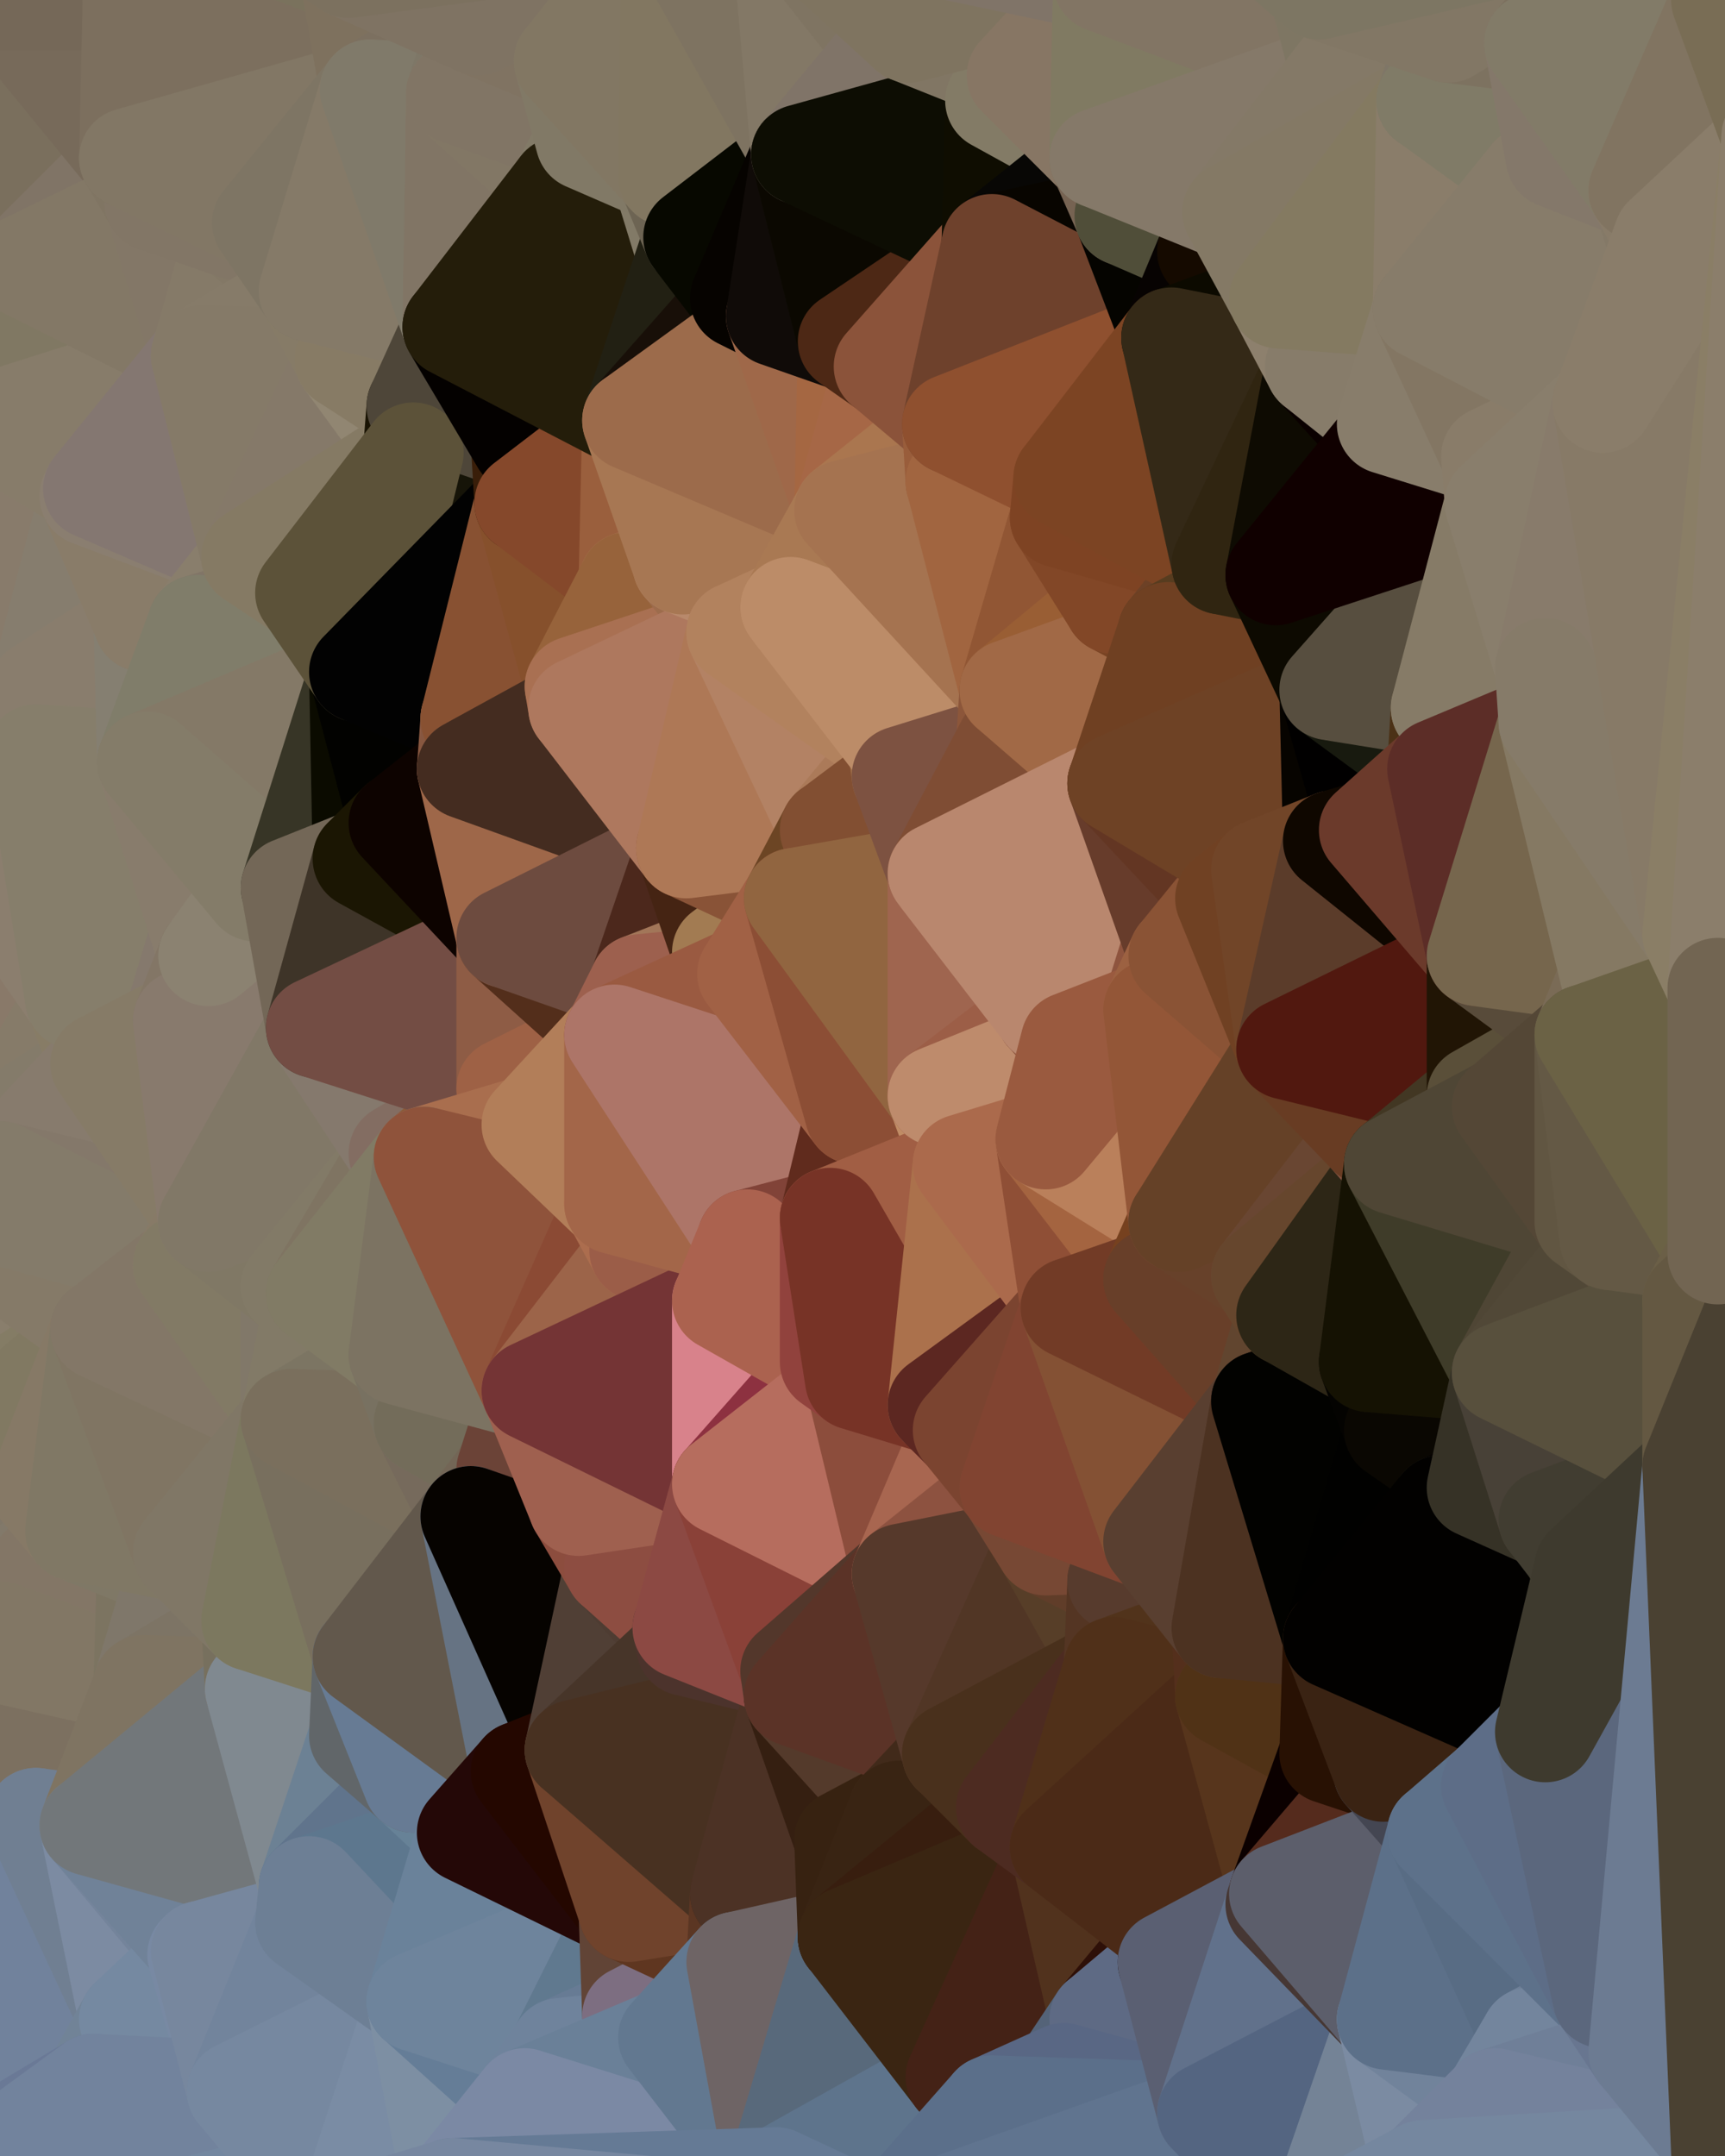 <?xml version="1.0" standalone="yes"?>
<svg width="480" height="600" xmlns="http://www.w3.org/2000/svg" version="1.1" ><polygon points="-34,148 -34,518 -18,444" fill="rgba(130, 123, 95, 1)" stroke="rgba(130, 123, 95, 1)" stroke-width="28" stroke-linejoin="round"/>
		<polygon points="-18,222 -34,148 -18,444" fill="rgba(137, 121, 105, 1)" stroke="rgba(137, 121, 105, 1)" stroke-width="28" stroke-linejoin="round"/>
		<polygon points="-34,518 -19,500 -18,444" fill="rgba(127, 116, 96, 1)" stroke="rgba(127, 116, 96, 1)" stroke-width="28" stroke-linejoin="round"/>
		<polygon points="-19,204 -34,148 -18,222" fill="rgba(137, 125, 109, 1)" stroke="rgba(137, 125, 109, 1)" stroke-width="28" stroke-linejoin="round"/>
		<polygon points="-4,118 -34,148 -3,130" fill="rgba(132, 124, 105, 1)" stroke="rgba(132, 124, 105, 1)" stroke-width="28" stroke-linejoin="round"/>
		<polygon points="-18,444 0,460 0,454" fill="rgba(130, 119, 101, 1)" stroke="rgba(130, 119, 101, 1)" stroke-width="28" stroke-linejoin="round"/>
		<polygon points="0,448 -18,444 0,454" fill="rgba(132, 121, 103, 1)" stroke="rgba(132, 121, 103, 1)" stroke-width="28" stroke-linejoin="round"/>
		<polygon points="0,460 -18,444 0,466" fill="rgba(127, 116, 98, 1)" stroke="rgba(127, 116, 98, 1)" stroke-width="28" stroke-linejoin="round"/>
		<polygon points="-18,444 0,472 0,466" fill="rgba(129, 118, 100, 1)" stroke="rgba(129, 118, 100, 1)" stroke-width="28" stroke-linejoin="round"/>
		<polygon points="0,442 -18,444 0,448" fill="rgba(124, 116, 93, 1)" stroke="rgba(124, 116, 93, 1)" stroke-width="28" stroke-linejoin="round"/>
		<polygon points="0,472 -4,488 0,478" fill="rgba(125, 117, 94, 1)" stroke="rgba(125, 117, 94, 1)" stroke-width="28" stroke-linejoin="round"/>
		<polygon points="0,436 -18,444 0,442" fill="rgba(130, 122, 99, 1)" stroke="rgba(130, 122, 99, 1)" stroke-width="28" stroke-linejoin="round"/>
		<polygon points="0,430 -18,444 0,436" fill="rgba(126, 118, 95, 1)" stroke="rgba(126, 118, 95, 1)" stroke-width="28" stroke-linejoin="round"/>
		<polygon points="-18,444 -19,500 0,472" fill="rgba(127, 121, 97, 1)" stroke="rgba(127, 121, 97, 1)" stroke-width="28" stroke-linejoin="round"/>
		<polygon points="-19,500 -4,488 0,472" fill="rgba(127, 116, 96, 1)" stroke="rgba(127, 116, 96, 1)" stroke-width="28" stroke-linejoin="round"/>
		<polygon points="0,424 -18,444 0,430" fill="rgba(129, 121, 100, 1)" stroke="rgba(129, 121, 100, 1)" stroke-width="28" stroke-linejoin="round"/>
		<polygon points="-4,488 -19,500 0,490" fill="rgba(126, 114, 98, 1)" stroke="rgba(126, 114, 98, 1)" stroke-width="28" stroke-linejoin="round"/>
		<polygon points="0,418 -18,444 0,424" fill="rgba(127, 120, 101, 1)" stroke="rgba(127, 120, 101, 1)" stroke-width="28" stroke-linejoin="round"/>
		<polygon points="-18,222 0,326 0,314" fill="rgba(137, 124, 105, 1)" stroke="rgba(137, 124, 105, 1)" stroke-width="28" stroke-linejoin="round"/>
		<polygon points="-18,222 0,338 0,326" fill="rgba(132, 121, 103, 1)" stroke="rgba(132, 121, 103, 1)" stroke-width="28" stroke-linejoin="round"/>
		<polygon points="-18,222 -18,444 0,338" fill="rgba(134, 123, 101, 1)" stroke="rgba(134, 123, 101, 1)" stroke-width="28" stroke-linejoin="round"/>
		<polygon points="-18,444 0,350 0,338" fill="rgba(130, 122, 101, 1)" stroke="rgba(130, 122, 101, 1)" stroke-width="28" stroke-linejoin="round"/>
		<polygon points="-18,444 0,358 0,350" fill="rgba(134, 125, 108, 1)" stroke="rgba(134, 125, 108, 1)" stroke-width="28" stroke-linejoin="round"/>
		<polygon points="-18,444 0,364 0,358" fill="rgba(131, 122, 105, 1)" stroke="rgba(131, 122, 105, 1)" stroke-width="28" stroke-linejoin="round"/>
		<polygon points="-18,444 0,370 0,364" fill="rgba(131, 122, 105, 1)" stroke="rgba(131, 122, 105, 1)" stroke-width="28" stroke-linejoin="round"/>
		<polygon points="-18,444 0,376 0,370" fill="rgba(131, 122, 105, 1)" stroke="rgba(131, 122, 105, 1)" stroke-width="28" stroke-linejoin="round"/>
		<polygon points="-18,444 0,382 0,376" fill="rgba(129, 120, 105, 1)" stroke="rgba(129, 120, 105, 1)" stroke-width="28" stroke-linejoin="round"/>
		<polygon points="-18,444 0,388 0,382" fill="rgba(124, 115, 98, 1)" stroke="rgba(124, 115, 98, 1)" stroke-width="28" stroke-linejoin="round"/>
		<polygon points="-18,444 0,394 0,388" fill="rgba(129, 121, 100, 1)" stroke="rgba(129, 121, 100, 1)" stroke-width="28" stroke-linejoin="round"/>
		<polygon points="-18,444 0,400 0,394" fill="rgba(129, 121, 98, 1)" stroke="rgba(129, 121, 98, 1)" stroke-width="28" stroke-linejoin="round"/>
		<polygon points="-18,444 0,406 0,400" fill="rgba(127, 121, 99, 1)" stroke="rgba(127, 121, 99, 1)" stroke-width="28" stroke-linejoin="round"/>
		<polygon points="-18,444 0,412 0,406" fill="rgba(128, 121, 102, 1)" stroke="rgba(128, 121, 102, 1)" stroke-width="28" stroke-linejoin="round"/>
		<polygon points="-18,444 0,418 0,412" fill="rgba(124, 117, 98, 1)" stroke="rgba(124, 117, 98, 1)" stroke-width="28" stroke-linejoin="round"/>
		<polygon points="-3,574 -34,518 0,599" fill="rgba(105, 122, 148, 1)" stroke="rgba(105, 122, 148, 1)" stroke-width="28" stroke-linejoin="round"/>
		<polygon points="-3,574 0,599 6,592" fill="rgba(110, 126, 149, 1)" stroke="rgba(110, 126, 149, 1)" stroke-width="28" stroke-linejoin="round"/>
		<polygon points="-34,148 -4,118 6,74" fill="rgba(123, 111, 99, 1)" stroke="rgba(123, 111, 99, 1)" stroke-width="28" stroke-linejoin="round"/>
		<polygon points="0,0 -34,148 6,74" fill="rgba(127, 116, 98, 1)" stroke="rgba(127, 116, 98, 1)" stroke-width="28" stroke-linejoin="round"/>
		<polygon points="-4,488 0,490 0,478" fill="rgba(127, 116, 94, 1)" stroke="rgba(127, 116, 94, 1)" stroke-width="28" stroke-linejoin="round"/>
		<polygon points="-19,204 -18,222 10,210" fill="rgba(135, 123, 107, 1)" stroke="rgba(135, 123, 107, 1)" stroke-width="28" stroke-linejoin="round"/>
		<polygon points="0,490 -19,500 10,506" fill="rgba(123, 111, 97, 1)" stroke="rgba(123, 111, 97, 1)" stroke-width="28" stroke-linejoin="round"/>
		<polygon points="-19,204 10,210 11,192" fill="rgba(135, 123, 109, 1)" stroke="rgba(135, 123, 109, 1)" stroke-width="28" stroke-linejoin="round"/>
		<polygon points="-34,148 -19,204 11,192" fill="rgba(133, 121, 109, 1)" stroke="rgba(133, 121, 109, 1)" stroke-width="28" stroke-linejoin="round"/>
		<polygon points="0,418 0,424 11,414" fill="rgba(131, 123, 104, 1)" stroke="rgba(131, 123, 104, 1)" stroke-width="28" stroke-linejoin="round"/>
		<polygon points="0,406 0,412 11,414" fill="rgba(129, 121, 100, 1)" stroke="rgba(129, 121, 100, 1)" stroke-width="28" stroke-linejoin="round"/>
		<polygon points="0,412 0,418 11,414" fill="rgba(129, 121, 100, 1)" stroke="rgba(129, 121, 100, 1)" stroke-width="28" stroke-linejoin="round"/>
		<polygon points="-19,500 -34,518 10,506" fill="rgba(126, 114, 100, 1)" stroke="rgba(126, 114, 100, 1)" stroke-width="28" stroke-linejoin="round"/>
		<polygon points="0,430 0,436 21,426" fill="rgba(131, 115, 99, 1)" stroke="rgba(131, 115, 99, 1)" stroke-width="28" stroke-linejoin="round"/>
		<polygon points="0,424 0,430 21,426" fill="rgba(135, 119, 103, 1)" stroke="rgba(135, 119, 103, 1)" stroke-width="28" stroke-linejoin="round"/>
		<polygon points="11,414 0,424 21,426" fill="rgba(131, 118, 101, 1)" stroke="rgba(131, 118, 101, 1)" stroke-width="28" stroke-linejoin="round"/>
		<polygon points="-18,222 0,314 21,278" fill="rgba(137, 121, 105, 1)" stroke="rgba(137, 121, 105, 1)" stroke-width="28" stroke-linejoin="round"/>
		<polygon points="0,400 0,406 11,414" fill="rgba(132, 124, 105, 1)" stroke="rgba(132, 124, 105, 1)" stroke-width="28" stroke-linejoin="round"/>
		<polygon points="-3,574 6,592 26,580" fill="rgba(103, 119, 145, 1)" stroke="rgba(103, 119, 145, 1)" stroke-width="28" stroke-linejoin="round"/>
		<polygon points="-3,130 25,138 26,136" fill="rgba(132, 124, 105, 1)" stroke="rgba(132, 124, 105, 1)" stroke-width="28" stroke-linejoin="round"/>
		<polygon points="21,278 0,314 28,296" fill="rgba(134, 123, 105, 1)" stroke="rgba(134, 123, 105, 1)" stroke-width="28" stroke-linejoin="round"/>
		<polygon points="0,358 0,364 28,370" fill="rgba(132, 121, 103, 1)" stroke="rgba(132, 121, 103, 1)" stroke-width="28" stroke-linejoin="round"/>
		<polygon points="0,364 0,370 28,370" fill="rgba(132, 121, 103, 1)" stroke="rgba(132, 121, 103, 1)" stroke-width="28" stroke-linejoin="round"/>
		<polygon points="0,370 0,376 28,370" fill="rgba(131, 123, 102, 1)" stroke="rgba(131, 123, 102, 1)" stroke-width="28" stroke-linejoin="round"/>
		<polygon points="0,376 0,382 28,370" fill="rgba(131, 123, 102, 1)" stroke="rgba(131, 123, 102, 1)" stroke-width="28" stroke-linejoin="round"/>
		<polygon points="0,382 0,388 28,370" fill="rgba(131, 123, 100, 1)" stroke="rgba(131, 123, 100, 1)" stroke-width="28" stroke-linejoin="round"/>
		<polygon points="-4,118 -3,130 26,136" fill="rgba(132, 121, 101, 1)" stroke="rgba(132, 121, 101, 1)" stroke-width="28" stroke-linejoin="round"/>
		<polygon points="-3,130 11,192 25,138" fill="rgba(134, 125, 108, 1)" stroke="rgba(134, 125, 108, 1)" stroke-width="28" stroke-linejoin="round"/>
		<polygon points="0,436 0,442 21,426" fill="rgba(128, 119, 104, 1)" stroke="rgba(128, 119, 104, 1)" stroke-width="28" stroke-linejoin="round"/>
		<polygon points="-3,130 -34,148 11,192" fill="rgba(136, 123, 107, 1)" stroke="rgba(136, 123, 107, 1)" stroke-width="28" stroke-linejoin="round"/>
		<polygon points="-34,518 -3,574 10,506" fill="rgba(108, 123, 144, 1)" stroke="rgba(108, 123, 144, 1)" stroke-width="28" stroke-linejoin="round"/>
		<polygon points="0,0 6,74 36,44" fill="rgba(122, 111, 93, 1)" stroke="rgba(122, 111, 93, 1)" stroke-width="28" stroke-linejoin="round"/>
		<polygon points="-3,574 26,580 36,562" fill="rgba(113, 131, 155, 1)" stroke="rgba(113, 131, 155, 1)" stroke-width="28" stroke-linejoin="round"/>
		<polygon points="0,394 0,400 11,414" fill="rgba(126, 118, 99, 1)" stroke="rgba(126, 118, 99, 1)" stroke-width="28" stroke-linejoin="round"/>
		<polygon points="0,350 0,358 28,370" fill="rgba(137, 126, 108, 1)" stroke="rgba(137, 126, 108, 1)" stroke-width="28" stroke-linejoin="round"/>
		<polygon points="0,490 10,506 25,508" fill="rgba(120, 114, 92, 1)" stroke="rgba(120, 114, 92, 1)" stroke-width="28" stroke-linejoin="round"/>
		<polygon points="0,442 0,448 21,426" fill="rgba(130, 121, 106, 1)" stroke="rgba(130, 121, 106, 1)" stroke-width="28" stroke-linejoin="round"/>
		<polygon points="0,466 0,472 40,469" fill="rgba(127, 118, 101, 1)" stroke="rgba(127, 118, 101, 1)" stroke-width="28" stroke-linejoin="round"/>
		<polygon points="0,472 0,478 40,469" fill="rgba(128, 119, 102, 1)" stroke="rgba(128, 119, 102, 1)" stroke-width="28" stroke-linejoin="round"/>
		<polygon points="0,460 0,466 40,469" fill="rgba(123, 114, 97, 1)" stroke="rgba(123, 114, 97, 1)" stroke-width="28" stroke-linejoin="round"/>
		<polygon points="25,138 11,192 40,173" fill="rgba(134, 125, 110, 1)" stroke="rgba(134, 125, 110, 1)" stroke-width="28" stroke-linejoin="round"/>
		<polygon points="36,44 6,74 43,56" fill="rgba(128, 116, 102, 1)" stroke="rgba(128, 116, 102, 1)" stroke-width="28" stroke-linejoin="round"/>
		<polygon points="0,448 0,454 41,434" fill="rgba(121, 113, 92, 1)" stroke="rgba(121, 113, 92, 1)" stroke-width="28" stroke-linejoin="round"/>
		<polygon points="0,454 40,469 41,434" fill="rgba(122, 113, 96, 1)" stroke="rgba(122, 113, 96, 1)" stroke-width="28" stroke-linejoin="round"/>
		<polygon points="21,426 0,448 41,434" fill="rgba(131, 118, 102, 1)" stroke="rgba(131, 118, 102, 1)" stroke-width="28" stroke-linejoin="round"/>
		<polygon points="11,192 10,210 41,212" fill="rgba(137, 126, 108, 1)" stroke="rgba(137, 126, 108, 1)" stroke-width="28" stroke-linejoin="round"/>
		<polygon points="0,478 0,490 40,469" fill="rgba(123, 114, 97, 1)" stroke="rgba(123, 114, 97, 1)" stroke-width="28" stroke-linejoin="round"/>
		<polygon points="0,490 25,508 40,469" fill="rgba(124, 112, 96, 1)" stroke="rgba(124, 112, 96, 1)" stroke-width="28" stroke-linejoin="round"/>
		<polygon points="0,454 0,460 40,469" fill="rgba(130, 119, 101, 1)" stroke="rgba(130, 119, 101, 1)" stroke-width="28" stroke-linejoin="round"/>
		<polygon points="0,0 36,44 37,0" fill="rgba(119, 106, 90, 1)" stroke="rgba(119, 106, 90, 1)" stroke-width="28" stroke-linejoin="round"/>
		<polygon points="10,506 -3,574 36,562" fill="rgba(113, 130, 156, 1)" stroke="rgba(113, 130, 156, 1)" stroke-width="28" stroke-linejoin="round"/>
		<polygon points="25,508 10,506 36,562" fill="rgba(112, 127, 146, 1)" stroke="rgba(112, 127, 146, 1)" stroke-width="28" stroke-linejoin="round"/>
		<polygon points="0,314 0,326 28,296" fill="rgba(132, 123, 106, 1)" stroke="rgba(132, 123, 106, 1)" stroke-width="28" stroke-linejoin="round"/>
		<polygon points="0,388 0,394 28,370" fill="rgba(132, 124, 101, 1)" stroke="rgba(132, 124, 101, 1)" stroke-width="28" stroke-linejoin="round"/>
		<polygon points="0,394 11,414 28,370" fill="rgba(129, 121, 98, 1)" stroke="rgba(129, 121, 98, 1)" stroke-width="28" stroke-linejoin="round"/>
		<polygon points="10,210 -18,222 21,278" fill="rgba(139, 126, 110, 1)" stroke="rgba(139, 126, 110, 1)" stroke-width="28" stroke-linejoin="round"/>
		<polygon points="0,338 28,370 51,352" fill="rgba(134, 123, 103, 1)" stroke="rgba(134, 123, 103, 1)" stroke-width="28" stroke-linejoin="round"/>
		<polygon points="21,278 28,296 51,284" fill="rgba(135, 124, 102, 1)" stroke="rgba(135, 124, 102, 1)" stroke-width="28" stroke-linejoin="round"/>
		<polygon points="40,173 11,192 41,212" fill="rgba(137, 125, 109, 1)" stroke="rgba(137, 125, 109, 1)" stroke-width="28" stroke-linejoin="round"/>
		<polygon points="0,338 0,350 28,370" fill="rgba(133, 122, 104, 1)" stroke="rgba(133, 122, 104, 1)" stroke-width="28" stroke-linejoin="round"/>
		<polygon points="6,74 -4,118 56,99" fill="rgba(128, 120, 99, 1)" stroke="rgba(128, 120, 99, 1)" stroke-width="28" stroke-linejoin="round"/>
		<polygon points="-4,118 26,136 56,99" fill="rgba(135, 124, 106, 1)" stroke="rgba(135, 124, 106, 1)" stroke-width="28" stroke-linejoin="round"/>
		<polygon points="25,508 36,562 55,544" fill="rgba(124, 139, 162, 1)" stroke="rgba(124, 139, 162, 1)" stroke-width="28" stroke-linejoin="round"/>
		<polygon points="28,296 0,326 58,340" fill="rgba(135, 123, 109, 1)" stroke="rgba(135, 123, 109, 1)" stroke-width="28" stroke-linejoin="round"/>
		<polygon points="0,326 51,352 58,340" fill="rgba(132, 120, 106, 1)" stroke="rgba(132, 120, 106, 1)" stroke-width="28" stroke-linejoin="round"/>
		<polygon points="41,212 21,278 58,266" fill="rgba(136, 127, 110, 1)" stroke="rgba(136, 127, 110, 1)" stroke-width="28" stroke-linejoin="round"/>
		<polygon points="21,278 51,284 58,266" fill="rgba(133, 121, 109, 1)" stroke="rgba(133, 121, 109, 1)" stroke-width="28" stroke-linejoin="round"/>
		<polygon points="25,508 55,544 56,543" fill="rgba(116, 132, 155, 1)" stroke="rgba(116, 132, 155, 1)" stroke-width="28" stroke-linejoin="round"/>
		<polygon points="43,56 6,74 56,99" fill="rgba(131, 120, 102, 1)" stroke="rgba(131, 120, 102, 1)" stroke-width="28" stroke-linejoin="round"/>
		<polygon points="0,326 0,338 51,352" fill="rgba(132, 123, 106, 1)" stroke="rgba(132, 123, 106, 1)" stroke-width="28" stroke-linejoin="round"/>
		<polygon points="10,210 21,278 41,212" fill="rgba(134, 126, 107, 1)" stroke="rgba(134, 126, 107, 1)" stroke-width="28" stroke-linejoin="round"/>
		<polygon points="36,562 26,580 66,582" fill="rgba(113, 131, 151, 1)" stroke="rgba(113, 131, 151, 1)" stroke-width="28" stroke-linejoin="round"/>
		<polygon points="40,173 41,212 55,174" fill="rgba(133, 127, 113, 1)" stroke="rgba(133, 127, 113, 1)" stroke-width="28" stroke-linejoin="round"/>
		<polygon points="41,434 40,469 51,432" fill="rgba(124, 116, 97, 1)" stroke="rgba(124, 116, 97, 1)" stroke-width="28" stroke-linejoin="round"/>
		<polygon points="21,426 41,434 51,432" fill="rgba(127, 120, 102, 1)" stroke="rgba(127, 120, 102, 1)" stroke-width="28" stroke-linejoin="round"/>
		<polygon points="40,173 55,174 70,155" fill="rgba(130, 121, 104, 1)" stroke="rgba(130, 121, 104, 1)" stroke-width="28" stroke-linejoin="round"/>
		<polygon points="25,138 40,173 70,155" fill="rgba(137, 124, 105, 1)" stroke="rgba(137, 124, 105, 1)" stroke-width="28" stroke-linejoin="round"/>
		<polygon points="51,432 40,469 70,451" fill="rgba(127, 119, 106, 1)" stroke="rgba(127, 119, 106, 1)" stroke-width="28" stroke-linejoin="round"/>
		<polygon points="43,56 56,99 66,64" fill="rgba(131, 119, 103, 1)" stroke="rgba(131, 119, 103, 1)" stroke-width="28" stroke-linejoin="round"/>
		<polygon points="41,212 58,266 71,248" fill="rgba(136, 124, 108, 1)" stroke="rgba(136, 124, 108, 1)" stroke-width="28" stroke-linejoin="round"/>
		<polygon points="26,136 25,138 70,155" fill="rgba(138, 126, 112, 1)" stroke="rgba(138, 126, 112, 1)" stroke-width="28" stroke-linejoin="round"/>
		<polygon points="0,0 37,0 67,-29" fill="rgba(117, 104, 88, 1)" stroke="rgba(117, 104, 88, 1)" stroke-width="28" stroke-linejoin="round"/>
		<polygon points="11,414 21,426 28,370" fill="rgba(134, 121, 102, 1)" stroke="rgba(134, 121, 102, 1)" stroke-width="28" stroke-linejoin="round"/>
		<polygon points="70,451 40,469 71,470" fill="rgba(125, 116, 101, 1)" stroke="rgba(125, 116, 101, 1)" stroke-width="28" stroke-linejoin="round"/>
		<polygon points="55,544 36,562 66,582" fill="rgba(117, 137, 161, 1)" stroke="rgba(117, 137, 161, 1)" stroke-width="28" stroke-linejoin="round"/>
		<polygon points="51,284 28,296 58,340" fill="rgba(134, 123, 103, 1)" stroke="rgba(134, 123, 103, 1)" stroke-width="28" stroke-linejoin="round"/>
		<polygon points="28,370 21,426 51,432" fill="rgba(128, 120, 101, 1)" stroke="rgba(128, 120, 101, 1)" stroke-width="28" stroke-linejoin="round"/>
		<polygon points="28,370 51,432 81,395" fill="rgba(128, 117, 99, 1)" stroke="rgba(128, 117, 99, 1)" stroke-width="28" stroke-linejoin="round"/>
		<polygon points="51,352 28,370 81,395" fill="rgba(131, 119, 103, 1)" stroke="rgba(131, 119, 103, 1)" stroke-width="28" stroke-linejoin="round"/>
		<polygon points="58,340 51,352 81,358" fill="rgba(135, 122, 103, 1)" stroke="rgba(135, 122, 103, 1)" stroke-width="28" stroke-linejoin="round"/>
		<polygon points="56,99 26,136 70,155" fill="rgba(132, 119, 113, 1)" stroke="rgba(132, 119, 113, 1)" stroke-width="28" stroke-linejoin="round"/>
		<polygon points="66,64 56,99 86,81" fill="rgba(133, 122, 104, 1)" stroke="rgba(133, 122, 104, 1)" stroke-width="28" stroke-linejoin="round"/>
		<polygon points="73,62 66,64 86,81" fill="rgba(131, 120, 102, 1)" stroke="rgba(131, 120, 102, 1)" stroke-width="28" stroke-linejoin="round"/>
		<polygon points="56,543 85,535 86,525" fill="rgba(114, 130, 155, 1)" stroke="rgba(114, 130, 155, 1)" stroke-width="28" stroke-linejoin="round"/>
		<polygon points="70,155 55,174 85,165" fill="rgba(137, 126, 108, 1)" stroke="rgba(137, 126, 108, 1)" stroke-width="28" stroke-linejoin="round"/>
		<polygon points="40,469 25,508 71,470" fill="rgba(127, 116, 98, 1)" stroke="rgba(127, 116, 98, 1)" stroke-width="28" stroke-linejoin="round"/>
		<polygon points="58,266 51,284 88,286" fill="rgba(131, 118, 102, 1)" stroke="rgba(131, 118, 102, 1)" stroke-width="28" stroke-linejoin="round"/>
		<polygon points="25,508 56,543 86,525" fill="rgba(112, 130, 152, 1)" stroke="rgba(112, 130, 152, 1)" stroke-width="28" stroke-linejoin="round"/>
		<polygon points="71,470 25,508 86,525" fill="rgba(114, 119, 122, 1)" stroke="rgba(114, 119, 122, 1)" stroke-width="28" stroke-linejoin="round"/>
		<polygon points="81,358 51,352 81,395" fill="rgba(130, 122, 101, 1)" stroke="rgba(130, 122, 101, 1)" stroke-width="28" stroke-linejoin="round"/>
		<polygon points="36,44 43,56 73,62" fill="rgba(128, 117, 99, 1)" stroke="rgba(128, 117, 99, 1)" stroke-width="28" stroke-linejoin="round"/>
		<polygon points="43,56 66,64 73,62" fill="rgba(130, 118, 102, 1)" stroke="rgba(130, 118, 102, 1)" stroke-width="28" stroke-linejoin="round"/>
		<polygon points="56,543 55,544 66,582" fill="rgba(120, 137, 163, 1)" stroke="rgba(120, 137, 163, 1)" stroke-width="28" stroke-linejoin="round"/>
		<polygon points="6,592 0,599 26,580" fill="rgba(106, 121, 150, 1)" stroke="rgba(106, 121, 150, 1)" stroke-width="28" stroke-linejoin="round"/>
		<polygon points="86,81 56,99 96,100" fill="rgba(134, 123, 105, 1)" stroke="rgba(134, 123, 105, 1)" stroke-width="28" stroke-linejoin="round"/>
		<polygon points="67,-29 37,0 97,-9" fill="rgba(119, 103, 90, 1)" stroke="rgba(119, 103, 90, 1)" stroke-width="28" stroke-linejoin="round"/>
		<polygon points="66,582 0,599 96,618" fill="rgba(115, 135, 160, 1)" stroke="rgba(115, 135, 160, 1)" stroke-width="28" stroke-linejoin="round"/>
		<polygon points="81,358 81,395 88,360" fill="rgba(129, 120, 105, 1)" stroke="rgba(129, 120, 105, 1)" stroke-width="28" stroke-linejoin="round"/>
		<polygon points="81,247 58,266 88,286" fill="rgba(117, 105, 89, 1)" stroke="rgba(117, 105, 89, 1)" stroke-width="28" stroke-linejoin="round"/>
		<polygon points="51,284 58,340 88,286" fill="rgba(136, 122, 109, 1)" stroke="rgba(136, 122, 109, 1)" stroke-width="28" stroke-linejoin="round"/>
		<polygon points="71,248 58,266 81,247" fill="rgba(139, 130, 113, 1)" stroke="rgba(139, 130, 113, 1)" stroke-width="28" stroke-linejoin="round"/>
		<polygon points="26,580 0,599 66,582" fill="rgba(114, 131, 157, 1)" stroke="rgba(114, 131, 157, 1)" stroke-width="28" stroke-linejoin="round"/>
		<polygon points="85,165 55,174 100,187" fill="rgba(129, 117, 103, 1)" stroke="rgba(129, 117, 103, 1)" stroke-width="28" stroke-linejoin="round"/>
		<polygon points="70,451 71,470 101,461" fill="rgba(119, 112, 94, 1)" stroke="rgba(119, 112, 94, 1)" stroke-width="28" stroke-linejoin="round"/>
		<polygon points="56,543 66,582 85,535" fill="rgba(119, 135, 158, 1)" stroke="rgba(119, 135, 158, 1)" stroke-width="28" stroke-linejoin="round"/>
		<polygon points="97,-9 37,0 103,25" fill="rgba(122, 114, 93, 1)" stroke="rgba(122, 114, 93, 1)" stroke-width="28" stroke-linejoin="round"/>
		<polygon points="37,0 36,44 103,25" fill="rgba(124, 111, 94, 1)" stroke="rgba(124, 111, 94, 1)" stroke-width="28" stroke-linejoin="round"/>
		<polygon points="36,44 73,62 103,25" fill="rgba(130, 119, 101, 1)" stroke="rgba(130, 119, 101, 1)" stroke-width="28" stroke-linejoin="round"/>
		<polygon points="71,470 100,483 101,461" fill="rgba(122, 110, 96, 1)" stroke="rgba(122, 110, 96, 1)" stroke-width="28" stroke-linejoin="round"/>
		<polygon points="71,470 86,525 100,483" fill="rgba(128, 137, 144, 1)" stroke="rgba(128, 137, 144, 1)" stroke-width="28" stroke-linejoin="round"/>
		<polygon points="55,174 41,212 100,187" fill="rgba(128, 125, 106, 1)" stroke="rgba(128, 125, 106, 1)" stroke-width="28" stroke-linejoin="round"/>
		<polygon points="41,212 81,247 100,187" fill="rgba(132, 121, 103, 1)" stroke="rgba(132, 121, 103, 1)" stroke-width="28" stroke-linejoin="round"/>
		<polygon points="56,99 70,155 96,100" fill="rgba(133, 122, 104, 1)" stroke="rgba(133, 122, 104, 1)" stroke-width="28" stroke-linejoin="round"/>
		<polygon points="41,212 71,248 81,247" fill="rgba(132, 124, 105, 1)" stroke="rgba(132, 124, 105, 1)" stroke-width="28" stroke-linejoin="round"/>
		<polygon points="51,432 70,451 81,395" fill="rgba(128, 119, 102, 1)" stroke="rgba(128, 119, 102, 1)" stroke-width="28" stroke-linejoin="round"/>
		<polygon points="58,340 81,358 111,321" fill="rgba(128, 120, 101, 1)" stroke="rgba(128, 120, 101, 1)" stroke-width="28" stroke-linejoin="round"/>
		<polygon points="88,286 58,340 111,321" fill="rgba(129, 120, 103, 1)" stroke="rgba(129, 120, 103, 1)" stroke-width="28" stroke-linejoin="round"/>
		<polygon points="88,360 81,395 111,377" fill="rgba(130, 122, 103, 1)" stroke="rgba(130, 122, 103, 1)" stroke-width="28" stroke-linejoin="round"/>
		<polygon points="100,187 81,247 101,239" fill="rgba(55, 53, 38, 1)" stroke="rgba(55, 53, 38, 1)" stroke-width="28" stroke-linejoin="round"/>
		<polygon points="96,100 70,155 115,126" fill="rgba(133, 121, 105, 1)" stroke="rgba(133, 121, 105, 1)" stroke-width="28" stroke-linejoin="round"/>
		<polygon points="81,358 88,360 111,321" fill="rgba(130, 122, 103, 1)" stroke="rgba(130, 122, 103, 1)" stroke-width="28" stroke-linejoin="round"/>
		<polygon points="100,187 101,239 111,229" fill="rgba(11, 11, 0, 1)" stroke="rgba(11, 11, 0, 1)" stroke-width="28" stroke-linejoin="round"/>
		<polygon points="96,100 115,126 116,113" fill="rgba(145, 134, 114, 1)" stroke="rgba(145, 134, 114, 1)" stroke-width="28" stroke-linejoin="round"/>
		<polygon points="85,535 66,582 116,557" fill="rgba(114, 132, 156, 1)" stroke="rgba(114, 132, 156, 1)" stroke-width="28" stroke-linejoin="round"/>
		<polygon points="100,483 86,525 115,496" fill="rgba(108, 129, 148, 1)" stroke="rgba(108, 129, 148, 1)" stroke-width="28" stroke-linejoin="round"/>
		<polygon points="111,377 81,395 118,396" fill="rgba(124, 117, 99, 1)" stroke="rgba(124, 117, 99, 1)" stroke-width="28" stroke-linejoin="round"/>
		<polygon points="70,155 85,165 115,126" fill="rgba(133, 122, 100, 1)" stroke="rgba(133, 122, 100, 1)" stroke-width="28" stroke-linejoin="round"/>
		<polygon points="81,247 88,286 101,239" fill="rgba(115, 103, 87, 1)" stroke="rgba(115, 103, 87, 1)" stroke-width="28" stroke-linejoin="round"/>
		<polygon points="86,81 96,100 126,91" fill="rgba(134, 123, 103, 1)" stroke="rgba(134, 123, 103, 1)" stroke-width="28" stroke-linejoin="round"/>
		<polygon points="96,100 116,113 126,91" fill="rgba(135, 123, 101, 1)" stroke="rgba(135, 123, 101, 1)" stroke-width="28" stroke-linejoin="round"/>
		<polygon points="81,395 70,451 101,461" fill="rgba(124, 120, 95, 1)" stroke="rgba(124, 120, 95, 1)" stroke-width="28" stroke-linejoin="round"/>
		<polygon points="100,187 130,214 131,200" fill="rgba(1, 3, 0, 1)" stroke="rgba(1, 3, 0, 1)" stroke-width="28" stroke-linejoin="round"/>
		<polygon points="81,395 101,461 131,422" fill="rgba(120, 111, 94, 1)" stroke="rgba(120, 111, 94, 1)" stroke-width="28" stroke-linejoin="round"/>
		<polygon points="118,396 81,395 131,422" fill="rgba(122, 111, 93, 1)" stroke="rgba(122, 111, 93, 1)" stroke-width="28" stroke-linejoin="round"/>
		<polygon points="115,496 86,525 130,510" fill="rgba(96, 116, 140, 1)" stroke="rgba(96, 116, 140, 1)" stroke-width="28" stroke-linejoin="round"/>
		<polygon points="100,187 111,229 130,214" fill="rgba(2, 2, 0, 1)" stroke="rgba(2, 2, 0, 1)" stroke-width="28" stroke-linejoin="round"/>
		<polygon points="66,582 96,618 116,557" fill="rgba(118, 136, 160, 1)" stroke="rgba(118, 136, 160, 1)" stroke-width="28" stroke-linejoin="round"/>
		<polygon points="97,-9 103,25 133,7" fill="rgba(126, 113, 94, 1)" stroke="rgba(126, 113, 94, 1)" stroke-width="28" stroke-linejoin="round"/>
		<polygon points="103,25 127,26 133,7" fill="rgba(124, 112, 96, 1)" stroke="rgba(124, 112, 96, 1)" stroke-width="28" stroke-linejoin="round"/>
		<polygon points="86,525 116,557 130,510" fill="rgba(93, 119, 142, 1)" stroke="rgba(93, 119, 142, 1)" stroke-width="28" stroke-linejoin="round"/>
		<polygon points="116,557 96,618 126,609" fill="rgba(122, 140, 164, 1)" stroke="rgba(122, 140, 164, 1)" stroke-width="28" stroke-linejoin="round"/>
		<polygon points="111,321 88,360 118,322" fill="rgba(127, 116, 98, 1)" stroke="rgba(127, 116, 98, 1)" stroke-width="28" stroke-linejoin="round"/>
		<polygon points="86,525 85,535 116,557" fill="rgba(109, 127, 149, 1)" stroke="rgba(109, 127, 149, 1)" stroke-width="28" stroke-linejoin="round"/>
		<polygon points="73,62 86,81 103,25" fill="rgba(126, 117, 100, 1)" stroke="rgba(126, 117, 100, 1)" stroke-width="28" stroke-linejoin="round"/>
		<polygon points="88,286 111,321 141,303" fill="rgba(133, 121, 109, 1)" stroke="rgba(133, 121, 109, 1)" stroke-width="28" stroke-linejoin="round"/>
		<polygon points="111,321 118,322 141,303" fill="rgba(131, 109, 98, 1)" stroke="rgba(131, 109, 98, 1)" stroke-width="28" stroke-linejoin="round"/>
		<polygon points="118,396 131,422 141,409" fill="rgba(118, 106, 92, 1)" stroke="rgba(118, 106, 92, 1)" stroke-width="28" stroke-linejoin="round"/>
		<polygon points="101,239 88,286 141,261" fill="rgba(62, 52, 40, 1)" stroke="rgba(62, 52, 40, 1)" stroke-width="28" stroke-linejoin="round"/>
		<polygon points="111,229 101,239 141,261" fill="rgba(27, 22, 3, 1)" stroke="rgba(27, 22, 3, 1)" stroke-width="28" stroke-linejoin="round"/>
		<polygon points="88,360 111,377 118,322" fill="rgba(129, 123, 101, 1)" stroke="rgba(129, 123, 101, 1)" stroke-width="28" stroke-linejoin="round"/>
		<polygon points="115,496 130,510 145,493" fill="rgba(103, 130, 151, 1)" stroke="rgba(103, 130, 151, 1)" stroke-width="28" stroke-linejoin="round"/>
		<polygon points="116,113 115,126 145,123" fill="rgba(25, 19, 3, 1)" stroke="rgba(25, 19, 3, 1)" stroke-width="28" stroke-linejoin="round"/>
		<polygon points="101,461 100,483 115,496" fill="rgba(97, 102, 105, 1)" stroke="rgba(97, 102, 105, 1)" stroke-width="28" stroke-linejoin="round"/>
		<polygon points="145,123 115,126 146,140" fill="rgba(4, 2, 7, 1)" stroke="rgba(4, 2, 7, 1)" stroke-width="28" stroke-linejoin="round"/>
		<polygon points="116,557 126,609 146,584" fill="rgba(125, 143, 163, 1)" stroke="rgba(125, 143, 163, 1)" stroke-width="28" stroke-linejoin="round"/>
		<polygon points="103,25 86,81 126,91" fill="rgba(133, 122, 104, 1)" stroke="rgba(133, 122, 104, 1)" stroke-width="28" stroke-linejoin="round"/>
		<polygon points="111,377 118,396 148,387" fill="rgba(120, 113, 97, 1)" stroke="rgba(120, 113, 97, 1)" stroke-width="28" stroke-linejoin="round"/>
		<polygon points="118,396 141,409 148,387" fill="rgba(115, 108, 90, 1)" stroke="rgba(115, 108, 90, 1)" stroke-width="28" stroke-linejoin="round"/>
		<polygon points="141,303 118,322 148,313" fill="rgba(140, 90, 57, 1)" stroke="rgba(140, 90, 57, 1)" stroke-width="28" stroke-linejoin="round"/>
		<polygon points="115,126 100,187 146,140" fill="rgba(22, 20, 8, 1)" stroke="rgba(22, 20, 8, 1)" stroke-width="28" stroke-linejoin="round"/>
		<polygon points="101,461 115,496 145,493" fill="rgba(103, 123, 148, 1)" stroke="rgba(103, 123, 148, 1)" stroke-width="28" stroke-linejoin="round"/>
		<polygon points="126,91 116,113 145,123" fill="rgba(78, 70, 57, 1)" stroke="rgba(78, 70, 57, 1)" stroke-width="28" stroke-linejoin="round"/>
		<polygon points="141,261 88,286 141,303" fill="rgba(115, 77, 68, 1)" stroke="rgba(115, 77, 68, 1)" stroke-width="28" stroke-linejoin="round"/>
		<polygon points="103,25 126,91 127,26" fill="rgba(128, 122, 106, 1)" stroke="rgba(128, 122, 106, 1)" stroke-width="28" stroke-linejoin="round"/>
		<polygon points="85,165 100,187 115,126" fill="rgba(92, 82, 57, 1)" stroke="rgba(92, 82, 57, 1)" stroke-width="28" stroke-linejoin="round"/>
		<polygon points="127,26 126,91 156,52" fill="rgba(129, 117, 101, 1)" stroke="rgba(129, 117, 101, 1)" stroke-width="28" stroke-linejoin="round"/>
		<polygon points="116,557 146,584 156,570" fill="rgba(101, 125, 151, 1)" stroke="rgba(101, 125, 151, 1)" stroke-width="28" stroke-linejoin="round"/>
		<polygon points="133,7 127,26 157,17" fill="rgba(126, 119, 103, 1)" stroke="rgba(126, 119, 103, 1)" stroke-width="28" stroke-linejoin="round"/>
		<polygon points="100,187 131,200 146,140" fill="rgba(2, 2, 2, 1)" stroke="rgba(2, 2, 2, 1)" stroke-width="28" stroke-linejoin="round"/>
		<polygon points="130,214 111,229 141,261" fill="rgba(13, 3, 0, 1)" stroke="rgba(13, 3, 0, 1)" stroke-width="28" stroke-linejoin="round"/>
		<polygon points="160,191 131,200 161,197" fill="rgba(158, 105, 73, 1)" stroke="rgba(158, 105, 73, 1)" stroke-width="28" stroke-linejoin="round"/>
		<polygon points="141,409 131,422 161,419" fill="rgba(115, 102, 86, 1)" stroke="rgba(115, 102, 86, 1)" stroke-width="28" stroke-linejoin="round"/>
		<polygon points="127,26 156,52 163,39" fill="rgba(130, 119, 101, 1)" stroke="rgba(130, 119, 101, 1)" stroke-width="28" stroke-linejoin="round"/>
		<polygon points="157,17 127,26 163,39" fill="rgba(129, 117, 101, 1)" stroke="rgba(129, 117, 101, 1)" stroke-width="28" stroke-linejoin="round"/>
		<polygon points="131,200 130,214 161,197" fill="rgba(135, 87, 64, 1)" stroke="rgba(135, 87, 64, 1)" stroke-width="28" stroke-linejoin="round"/>
		<polygon points="146,140 131,200 160,191" fill="rgba(136, 81, 50, 1)" stroke="rgba(136, 81, 50, 1)" stroke-width="28" stroke-linejoin="round"/>
		<polygon points="141,261 141,303 171,288" fill="rgba(142, 92, 69, 1)" stroke="rgba(142, 92, 69, 1)" stroke-width="28" stroke-linejoin="round"/>
		<polygon points="141,303 148,313 171,288" fill="rgba(158, 97, 69, 1)" stroke="rgba(158, 97, 69, 1)" stroke-width="28" stroke-linejoin="round"/>
		<polygon points="161,419 131,422 171,436" fill="rgba(99, 83, 68, 1)" stroke="rgba(99, 83, 68, 1)" stroke-width="28" stroke-linejoin="round"/>
		<polygon points="148,313 118,322 171,335" fill="rgba(169, 110, 78, 1)" stroke="rgba(169, 110, 78, 1)" stroke-width="28" stroke-linejoin="round"/>
		<polygon points="148,387 141,409 161,419" fill="rgba(107, 67, 55, 1)" stroke="rgba(107, 67, 55, 1)" stroke-width="28" stroke-linejoin="round"/>
		<polygon points="118,322 111,377 148,387" fill="rgba(124, 115, 98, 1)" stroke="rgba(124, 115, 98, 1)" stroke-width="28" stroke-linejoin="round"/>
		<polygon points="131,422 101,461 145,493" fill="rgba(98, 88, 76, 1)" stroke="rgba(98, 88, 76, 1)" stroke-width="28" stroke-linejoin="round"/>
		<polygon points="146,140 160,191 175,162" fill="rgba(134, 80, 44, 1)" stroke="rgba(134, 80, 44, 1)" stroke-width="28" stroke-linejoin="round"/>
		<polygon points="130,510 116,557 175,532" fill="rgba(106, 130, 154, 1)" stroke="rgba(106, 130, 154, 1)" stroke-width="28" stroke-linejoin="round"/>
		<polygon points="118,322 148,387 171,335" fill="rgba(143, 83, 59, 1)" stroke="rgba(143, 83, 59, 1)" stroke-width="28" stroke-linejoin="round"/>
		<polygon points="131,422 145,493 160,487" fill="rgba(102, 115, 131, 1)" stroke="rgba(102, 115, 131, 1)" stroke-width="28" stroke-linejoin="round"/>
		<polygon points="116,557 156,570 175,532" fill="rgba(110, 132, 156, 1)" stroke="rgba(110, 132, 156, 1)" stroke-width="28" stroke-linejoin="round"/>
		<polygon points="131,422 160,487 171,436" fill="rgba(6, 3, 0, 1)" stroke="rgba(6, 3, 0, 1)" stroke-width="28" stroke-linejoin="round"/>
		<polygon points="171,335 148,387 178,348" fill="rgba(139, 74, 52, 1)" stroke="rgba(139, 74, 52, 1)" stroke-width="28" stroke-linejoin="round"/>
		<polygon points="141,261 171,288 178,274" fill="rgba(83, 46, 27, 1)" stroke="rgba(83, 46, 27, 1)" stroke-width="28" stroke-linejoin="round"/>
		<polygon points="145,123 146,140 176,117" fill="rgba(57, 30, 9, 1)" stroke="rgba(57, 30, 9, 1)" stroke-width="28" stroke-linejoin="round"/>
		<polygon points="126,91 145,123 176,117" fill="rgba(4, 1, 0, 1)" stroke="rgba(4, 1, 0, 1)" stroke-width="28" stroke-linejoin="round"/>
		<polygon points="175,532 156,570 176,561" fill="rgba(96, 121, 143, 1)" stroke="rgba(96, 121, 143, 1)" stroke-width="28" stroke-linejoin="round"/>
		<polygon points="145,493 130,510 175,532" fill="rgba(36, 8, 7, 1)" stroke="rgba(36, 8, 7, 1)" stroke-width="28" stroke-linejoin="round"/>
		<polygon points="160,487 145,493 175,532" fill="rgba(36, 7, 0, 1)" stroke="rgba(36, 7, 0, 1)" stroke-width="28" stroke-linejoin="round"/>
		<polygon points="163,39 156,52 186,49" fill="rgba(130, 122, 103, 1)" stroke="rgba(130, 122, 103, 1)" stroke-width="28" stroke-linejoin="round"/>
		<polygon points="133,7 157,17 187,-21" fill="rgba(128, 115, 98, 1)" stroke="rgba(128, 115, 98, 1)" stroke-width="28" stroke-linejoin="round"/>
		<polygon points="176,561 156,570 186,567" fill="rgba(103, 123, 148, 1)" stroke="rgba(103, 123, 148, 1)" stroke-width="28" stroke-linejoin="round"/>
		<polygon points="130,214 141,261 191,236" fill="rgba(158, 103, 73, 1)" stroke="rgba(158, 103, 73, 1)" stroke-width="28" stroke-linejoin="round"/>
		<polygon points="161,197 130,214 191,236" fill="rgba(68, 44, 32, 1)" stroke="rgba(68, 44, 32, 1)" stroke-width="28" stroke-linejoin="round"/>
		<polygon points="171,436 160,487 191,458" fill="rgba(80, 63, 53, 1)" stroke="rgba(80, 63, 53, 1)" stroke-width="28" stroke-linejoin="round"/>
		<polygon points="190,453 171,436 191,458" fill="rgba(78, 60, 50, 1)" stroke="rgba(78, 60, 50, 1)" stroke-width="28" stroke-linejoin="round"/>
		<polygon points="146,140 175,162 176,117" fill="rgba(133, 72, 43, 1)" stroke="rgba(133, 72, 43, 1)" stroke-width="28" stroke-linejoin="round"/>
		<polygon points="156,52 176,117 193,66" fill="rgba(19, 10, 5, 1)" stroke="rgba(19, 10, 5, 1)" stroke-width="28" stroke-linejoin="round"/>
		<polygon points="186,49 156,52 193,66" fill="rgba(130, 122, 103, 1)" stroke="rgba(130, 122, 103, 1)" stroke-width="28" stroke-linejoin="round"/>
		<polygon points="141,261 178,274 191,236" fill="rgba(109, 75, 63, 1)" stroke="rgba(109, 75, 63, 1)" stroke-width="28" stroke-linejoin="round"/>
		<polygon points="176,117 175,162 190,157" fill="rgba(154, 95, 61, 1)" stroke="rgba(154, 95, 61, 1)" stroke-width="28" stroke-linejoin="round"/>
		<polygon points="97,-9 133,7 187,-21" fill="rgba(127, 115, 99, 1)" stroke="rgba(127, 115, 99, 1)" stroke-width="28" stroke-linejoin="round"/>
		<polygon points="156,52 126,91 176,117" fill="rgba(36, 29, 10, 1)" stroke="rgba(36, 29, 10, 1)" stroke-width="28" stroke-linejoin="round"/>
		<polygon points="148,313 171,335 171,288" fill="rgba(178, 126, 89, 1)" stroke="rgba(178, 126, 89, 1)" stroke-width="28" stroke-linejoin="round"/>
		<polygon points="161,419 171,436 201,413" fill="rgba(140, 77, 62, 1)" stroke="rgba(140, 77, 62, 1)" stroke-width="28" stroke-linejoin="round"/>
		<polygon points="191,236 178,274 201,265" fill="rgba(76, 40, 28, 1)" stroke="rgba(76, 40, 28, 1)" stroke-width="28" stroke-linejoin="round"/>
		<polygon points="156,570 146,584 186,567" fill="rgba(111, 131, 156, 1)" stroke="rgba(111, 131, 156, 1)" stroke-width="28" stroke-linejoin="round"/>
		<polygon points="175,532 176,561 205,546" fill="rgba(97, 68, 54, 1)" stroke="rgba(97, 68, 54, 1)" stroke-width="28" stroke-linejoin="round"/>
		<polygon points="176,561 186,567 205,546" fill="rgba(125, 110, 129, 1)" stroke="rgba(125, 110, 129, 1)" stroke-width="28" stroke-linejoin="round"/>
		<polygon points="190,157 175,162 205,176" fill="rgba(174, 128, 92, 1)" stroke="rgba(174, 128, 92, 1)" stroke-width="28" stroke-linejoin="round"/>
		<polygon points="178,348 148,387 201,362" fill="rgba(156, 100, 73, 1)" stroke="rgba(156, 100, 73, 1)" stroke-width="28" stroke-linejoin="round"/>
		<polygon points="193,66 176,117 206,83" fill="rgba(34, 32, 19, 1)" stroke="rgba(34, 32, 19, 1)" stroke-width="28" stroke-linejoin="round"/>
		<polygon points="175,162 160,191 205,176" fill="rgba(151, 99, 59, 1)" stroke="rgba(151, 99, 59, 1)" stroke-width="28" stroke-linejoin="round"/>
		<polygon points="171,335 178,348 208,345" fill="rgba(172, 109, 78, 1)" stroke="rgba(172, 109, 78, 1)" stroke-width="28" stroke-linejoin="round"/>
		<polygon points="178,348 201,362 208,345" fill="rgba(155, 93, 72, 1)" stroke="rgba(155, 93, 72, 1)" stroke-width="28" stroke-linejoin="round"/>
		<polygon points="201,265 178,274 208,271" fill="rgba(162, 118, 89, 1)" stroke="rgba(162, 118, 89, 1)" stroke-width="28" stroke-linejoin="round"/>
		<polygon points="175,532 205,546 206,527" fill="rgba(95, 54, 32, 1)" stroke="rgba(95, 54, 32, 1)" stroke-width="28" stroke-linejoin="round"/>
		<polygon points="160,191 161,197 205,176" fill="rgba(169, 112, 82, 1)" stroke="rgba(169, 112, 82, 1)" stroke-width="28" stroke-linejoin="round"/>
		<polygon points="171,436 190,453 201,413" fill="rgba(141, 77, 65, 1)" stroke="rgba(141, 77, 65, 1)" stroke-width="28" stroke-linejoin="round"/>
		<polygon points="148,387 161,419 201,413" fill="rgba(159, 96, 79, 1)" stroke="rgba(159, 96, 79, 1)" stroke-width="28" stroke-linejoin="round"/>
		<polygon points="201,362 148,387 201,413" fill="rgba(116, 52, 53, 1)" stroke="rgba(116, 52, 53, 1)" stroke-width="28" stroke-linejoin="round"/>
		<polygon points="157,17 163,39 186,49" fill="rgba(129, 121, 102, 1)" stroke="rgba(129, 121, 102, 1)" stroke-width="28" stroke-linejoin="round"/>
		<polygon points="186,567 146,584 216,606" fill="rgba(106, 128, 152, 1)" stroke="rgba(106, 128, 152, 1)" stroke-width="28" stroke-linejoin="round"/>
		<polygon points="146,584 126,609 216,606" fill="rgba(123, 137, 164, 1)" stroke="rgba(123, 137, 164, 1)" stroke-width="28" stroke-linejoin="round"/>
		<polygon points="178,274 171,288 208,271" fill="rgba(157, 96, 78, 1)" stroke="rgba(157, 96, 78, 1)" stroke-width="28" stroke-linejoin="round"/>
		<polygon points="160,487 175,532 206,527" fill="rgba(112, 67, 44, 1)" stroke="rgba(112, 67, 44, 1)" stroke-width="28" stroke-linejoin="round"/>
		<polygon points="191,236 201,265 221,250" fill="rgba(69, 36, 19, 1)" stroke="rgba(69, 36, 19, 1)" stroke-width="28" stroke-linejoin="round"/>
		<polygon points="220,465 191,458 221,472" fill="rgba(76, 53, 39, 1)" stroke="rgba(76, 53, 39, 1)" stroke-width="28" stroke-linejoin="round"/>
		<polygon points="67,-29 97,-9 187,-21" fill="rgba(124, 113, 95, 1)" stroke="rgba(124, 113, 95, 1)" stroke-width="28" stroke-linejoin="round"/>
		<polygon points="186,49 193,66 223,43" fill="rgba(109, 100, 83, 1)" stroke="rgba(109, 100, 83, 1)" stroke-width="28" stroke-linejoin="round"/>
		<polygon points="201,265 208,271 221,250" fill="rgba(162, 123, 82, 1)" stroke="rgba(162, 123, 82, 1)" stroke-width="28" stroke-linejoin="round"/>
		<polygon points="191,458 160,487 221,472" fill="rgba(71, 53, 41, 1)" stroke="rgba(71, 53, 41, 1)" stroke-width="28" stroke-linejoin="round"/>
		<polygon points="160,487 206,527 221,472" fill="rgba(72, 49, 33, 1)" stroke="rgba(72, 49, 33, 1)" stroke-width="28" stroke-linejoin="round"/>
		<polygon points="190,453 191,458 220,465" fill="rgba(76, 51, 44, 1)" stroke="rgba(76, 51, 44, 1)" stroke-width="28" stroke-linejoin="round"/>
		<polygon points="190,157 205,176 220,169" fill="rgba(157, 108, 76, 1)" stroke="rgba(157, 108, 76, 1)" stroke-width="28" stroke-linejoin="round"/>
		<polygon points="206,83 176,117 216,88" fill="rgba(24, 15, 8, 1)" stroke="rgba(24, 15, 8, 1)" stroke-width="28" stroke-linejoin="round"/>
		<polygon points="161,197 191,236 205,176" fill="rgba(174, 120, 94, 1)" stroke="rgba(174, 120, 94, 1)" stroke-width="28" stroke-linejoin="round"/>
		<polygon points="157,17 186,49 187,-21" fill="rgba(130, 119, 99, 1)" stroke="rgba(130, 119, 99, 1)" stroke-width="28" stroke-linejoin="round"/>
		<polygon points="191,236 221,250 231,231" fill="rgba(137, 83, 55, 1)" stroke="rgba(137, 83, 55, 1)" stroke-width="28" stroke-linejoin="round"/>
		<polygon points="201,362 201,413 231,379" fill="rgba(216, 130, 139, 1)" stroke="rgba(216, 130, 139, 1)" stroke-width="28" stroke-linejoin="round"/>
		<polygon points="171,288 171,335 208,345" fill="rgba(163, 102, 73, 1)" stroke="rgba(163, 102, 73, 1)" stroke-width="28" stroke-linejoin="round"/>
		<polygon points="190,157 220,169 235,142" fill="rgba(184, 137, 107, 1)" stroke="rgba(184, 137, 107, 1)" stroke-width="28" stroke-linejoin="round"/>
		<polygon points="206,527 205,546 236,539" fill="rgba(91, 54, 35, 1)" stroke="rgba(91, 54, 35, 1)" stroke-width="28" stroke-linejoin="round"/>
		<polygon points="176,117 190,157 235,142" fill="rgba(167, 119, 83, 1)" stroke="rgba(167, 119, 83, 1)" stroke-width="28" stroke-linejoin="round"/>
		<polygon points="187,-21 186,49 223,43" fill="rgba(130, 119, 97, 1)" stroke="rgba(130, 119, 97, 1)" stroke-width="28" stroke-linejoin="round"/>
		<polygon points="193,66 206,83 223,43" fill="rgba(7, 8, 0, 1)" stroke="rgba(7, 8, 0, 1)" stroke-width="28" stroke-linejoin="round"/>
		<polygon points="208,345 231,339 238,310" fill="rgba(61, 20, 16, 1)" stroke="rgba(61, 20, 16, 1)" stroke-width="28" stroke-linejoin="round"/>
		<polygon points="208,271 171,288 238,310" fill="rgba(154, 90, 65, 1)" stroke="rgba(154, 90, 65, 1)" stroke-width="28" stroke-linejoin="round"/>
		<polygon points="171,288 208,345 238,310" fill="rgba(173, 117, 104, 1)" stroke="rgba(173, 117, 104, 1)" stroke-width="28" stroke-linejoin="round"/>
		<polygon points="231,379 201,413 238,384" fill="rgba(141, 49, 64, 1)" stroke="rgba(141, 49, 64, 1)" stroke-width="28" stroke-linejoin="round"/>
		<polygon points="235,512 206,527 236,539" fill="rgba(61, 35, 20, 1)" stroke="rgba(61, 35, 20, 1)" stroke-width="28" stroke-linejoin="round"/>
		<polygon points="216,88 176,117 235,142" fill="rgba(156, 107, 75, 1)" stroke="rgba(156, 107, 75, 1)" stroke-width="28" stroke-linejoin="round"/>
		<polygon points="221,472 206,527 235,512" fill="rgba(76, 50, 37, 1)" stroke="rgba(76, 50, 37, 1)" stroke-width="28" stroke-linejoin="round"/>
		<polygon points="205,176 191,236 231,231" fill="rgba(174, 120, 86, 1)" stroke="rgba(174, 120, 86, 1)" stroke-width="28" stroke-linejoin="round"/>
		<polygon points="208,345 231,379 231,339" fill="rgba(129, 67, 56, 1)" stroke="rgba(129, 67, 56, 1)" stroke-width="28" stroke-linejoin="round"/>
		<polygon points="208,345 201,362 231,379" fill="rgba(171, 98, 79, 1)" stroke="rgba(171, 98, 79, 1)" stroke-width="28" stroke-linejoin="round"/>
		<polygon points="217,-24 187,-21 223,43" fill="rgba(126, 115, 97, 1)" stroke="rgba(126, 115, 97, 1)" stroke-width="28" stroke-linejoin="round"/>
		<polygon points="206,83 216,88 223,43" fill="rgba(6, 3, 0, 1)" stroke="rgba(6, 3, 0, 1)" stroke-width="28" stroke-linejoin="round"/>
		<polygon points="201,413 190,453 220,465" fill="rgba(140, 73, 67, 1)" stroke="rgba(140, 73, 67, 1)" stroke-width="28" stroke-linejoin="round"/>
		<polygon points="216,88 235,142 236,95" fill="rgba(159, 104, 73, 1)" stroke="rgba(159, 104, 73, 1)" stroke-width="28" stroke-linejoin="round"/>
		<polygon points="205,546 186,567 216,606" fill="rgba(98, 120, 144, 1)" stroke="rgba(98, 120, 144, 1)" stroke-width="28" stroke-linejoin="round"/>
		<polygon points="217,-24 223,43 247,14" fill="rgba(131, 120, 102, 1)" stroke="rgba(131, 120, 102, 1)" stroke-width="28" stroke-linejoin="round"/>
		<polygon points="205,176 231,231 250,208" fill="rgba(179, 130, 100, 1)" stroke="rgba(179, 130, 100, 1)" stroke-width="28" stroke-linejoin="round"/>
		<polygon points="201,413 220,465 251,438" fill="rgba(138, 65, 56, 1)" stroke="rgba(138, 65, 56, 1)" stroke-width="28" stroke-linejoin="round"/>
		<polygon points="250,208 231,231 251,216" fill="rgba(171, 122, 89, 1)" stroke="rgba(171, 122, 89, 1)" stroke-width="28" stroke-linejoin="round"/>
		<polygon points="220,169 205,176 250,208" fill="rgba(178, 130, 94, 1)" stroke="rgba(178, 130, 94, 1)" stroke-width="28" stroke-linejoin="round"/>
		<polygon points="236,95 235,142 246,102" fill="rgba(165, 103, 66, 1)" stroke="rgba(165, 103, 66, 1)" stroke-width="28" stroke-linejoin="round"/>
		<polygon points="217,-24 247,14 253,9" fill="rgba(127, 116, 98, 1)" stroke="rgba(127, 116, 98, 1)" stroke-width="28" stroke-linejoin="round"/>
		<polygon points="221,472 235,512 250,504" fill="rgba(53, 31, 17, 1)" stroke="rgba(53, 31, 17, 1)" stroke-width="28" stroke-linejoin="round"/>
		<polygon points="231,231 221,250 261,243" fill="rgba(108, 69, 36, 1)" stroke="rgba(108, 69, 36, 1)" stroke-width="28" stroke-linejoin="round"/>
		<polygon points="251,216 231,231 261,243" fill="rgba(130, 79, 50, 1)" stroke="rgba(130, 79, 50, 1)" stroke-width="28" stroke-linejoin="round"/>
		<polygon points="238,384 201,413 251,438" fill="rgba(182, 109, 94, 1)" stroke="rgba(182, 109, 94, 1)" stroke-width="28" stroke-linejoin="round"/>
		<polygon points="205,546 216,606 236,539" fill="rgba(110, 100, 101, 1)" stroke="rgba(110, 100, 101, 1)" stroke-width="28" stroke-linejoin="round"/>
		<polygon points="223,43 216,88 236,95" fill="rgba(16, 11, 8, 1)" stroke="rgba(16, 11, 8, 1)" stroke-width="28" stroke-linejoin="round"/>
		<polygon points="221,472 250,504 265,488" fill="rgba(84, 58, 43, 1)" stroke="rgba(84, 58, 43, 1)" stroke-width="28" stroke-linejoin="round"/>
		<polygon points="246,102 235,142 265,118" fill="rgba(166, 103, 70, 1)" stroke="rgba(166, 103, 70, 1)" stroke-width="28" stroke-linejoin="round"/>
		<polygon points="236,539 216,606 266,578" fill="rgba(88, 105, 123, 1)" stroke="rgba(88, 105, 123, 1)" stroke-width="28" stroke-linejoin="round"/>
		<polygon points="265,118 235,142 266,134" fill="rgba(170, 118, 79, 1)" stroke="rgba(170, 118, 79, 1)" stroke-width="28" stroke-linejoin="round"/>
		<polygon points="261,391 251,438 268,398" fill="rgba(143, 81, 58, 1)" stroke="rgba(143, 81, 58, 1)" stroke-width="28" stroke-linejoin="round"/>
		<polygon points="238,310 231,339 268,324" fill="rgba(96, 43, 29, 1)" stroke="rgba(96, 43, 29, 1)" stroke-width="28" stroke-linejoin="round"/>
		<polygon points="261,305 238,310 268,324" fill="rgba(115, 51, 24, 1)" stroke="rgba(115, 51, 24, 1)" stroke-width="28" stroke-linejoin="round"/>
		<polygon points="216,606 246,620 266,578" fill="rgba(94, 116, 140, 1)" stroke="rgba(94, 116, 140, 1)" stroke-width="28" stroke-linejoin="round"/>
		<polygon points="238,384 251,438 261,391" fill="rgba(140, 77, 60, 1)" stroke="rgba(140, 77, 60, 1)" stroke-width="28" stroke-linejoin="round"/>
		<polygon points="220,465 221,472 251,438" fill="rgba(83, 55, 43, 1)" stroke="rgba(83, 55, 43, 1)" stroke-width="28" stroke-linejoin="round"/>
		<polygon points="235,512 236,539 250,504" fill="rgba(55, 34, 17, 1)" stroke="rgba(55, 34, 17, 1)" stroke-width="28" stroke-linejoin="round"/>
		<polygon points="221,250 208,271 238,310" fill="rgba(161, 97, 69, 1)" stroke="rgba(161, 97, 69, 1)" stroke-width="28" stroke-linejoin="round"/>
		<polygon points="223,43 236,95 276,68" fill="rgba(11, 8, 1, 1)" stroke="rgba(11, 8, 1, 1)" stroke-width="28" stroke-linejoin="round"/>
		<polygon points="251,438 221,472 265,488" fill="rgba(91, 51, 39, 1)" stroke="rgba(91, 51, 39, 1)" stroke-width="28" stroke-linejoin="round"/>
		<polygon points="221,250 238,310 261,305" fill="rgba(140, 78, 53, 1)" stroke="rgba(140, 78, 53, 1)" stroke-width="28" stroke-linejoin="round"/>
		<polygon points="253,9 247,14 277,28" fill="rgba(126, 120, 98, 1)" stroke="rgba(126, 120, 98, 1)" stroke-width="28" stroke-linejoin="round"/>
		<polygon points="236,95 246,102 276,68" fill="rgba(77, 40, 21, 1)" stroke="rgba(77, 40, 21, 1)" stroke-width="28" stroke-linejoin="round"/>
		<polygon points="231,339 231,379 238,384" fill="rgba(145, 66, 61, 1)" stroke="rgba(145, 66, 61, 1)" stroke-width="28" stroke-linejoin="round"/>
		<polygon points="265,488 250,504 280,503" fill="rgba(65, 42, 26, 1)" stroke="rgba(65, 42, 26, 1)" stroke-width="28" stroke-linejoin="round"/>
		<polygon points="250,208 251,216 280,207" fill="rgba(159, 111, 73, 1)" stroke="rgba(159, 111, 73, 1)" stroke-width="28" stroke-linejoin="round"/>
		<polygon points="247,14 223,43 277,28" fill="rgba(128, 116, 104, 1)" stroke="rgba(128, 116, 104, 1)" stroke-width="28" stroke-linejoin="round"/>
		<polygon points="266,578 246,620 276,586" fill="rgba(94, 116, 140, 1)" stroke="rgba(94, 116, 140, 1)" stroke-width="28" stroke-linejoin="round"/>
		<polygon points="261,243 221,250 261,305" fill="rgba(145, 101, 64, 1)" stroke="rgba(145, 101, 64, 1)" stroke-width="28" stroke-linejoin="round"/>
		<polygon points="250,208 280,207 281,192" fill="rgba(186, 132, 94, 1)" stroke="rgba(186, 132, 94, 1)" stroke-width="28" stroke-linejoin="round"/>
		<polygon points="268,398 251,438 281,414" fill="rgba(168, 102, 80, 1)" stroke="rgba(168, 102, 80, 1)" stroke-width="28" stroke-linejoin="round"/>
		<polygon points="253,9 277,28 283,21" fill="rgba(131, 118, 99, 1)" stroke="rgba(131, 118, 99, 1)" stroke-width="28" stroke-linejoin="round"/>
		<polygon points="235,142 220,169 281,192" fill="rgba(169, 121, 83, 1)" stroke="rgba(169, 121, 83, 1)" stroke-width="28" stroke-linejoin="round"/>
		<polygon points="220,169 250,208 281,192" fill="rgba(188, 140, 104, 1)" stroke="rgba(188, 140, 104, 1)" stroke-width="28" stroke-linejoin="round"/>
		<polygon points="251,216 261,243 280,207" fill="rgba(125, 82, 65, 1)" stroke="rgba(125, 82, 65, 1)" stroke-width="28" stroke-linejoin="round"/>
		<polygon points="223,43 276,68 277,28" fill="rgba(13, 13, 3, 1)" stroke="rgba(13, 13, 3, 1)" stroke-width="28" stroke-linejoin="round"/>
		<polygon points="261,305 268,324 291,317" fill="rgba(192, 140, 101, 1)" stroke="rgba(192, 140, 101, 1)" stroke-width="28" stroke-linejoin="round"/>
		<polygon points="261,243 261,305 291,282" fill="rgba(159, 101, 79, 1)" stroke="rgba(159, 101, 79, 1)" stroke-width="28" stroke-linejoin="round"/>
		<polygon points="281,414 251,438 291,430" fill="rgba(141, 82, 64, 1)" stroke="rgba(141, 82, 64, 1)" stroke-width="28" stroke-linejoin="round"/>
		<polygon points="266,134 235,142 281,192" fill="rgba(165, 115, 80, 1)" stroke="rgba(165, 115, 80, 1)" stroke-width="28" stroke-linejoin="round"/>
		<polygon points="231,339 261,391 268,324" fill="rgba(161, 94, 68, 1)" stroke="rgba(161, 94, 68, 1)" stroke-width="28" stroke-linejoin="round"/>
		<polygon points="231,339 238,384 261,391" fill="rgba(119, 51, 38, 1)" stroke="rgba(119, 51, 38, 1)" stroke-width="28" stroke-linejoin="round"/>
		<polygon points="246,102 265,118 276,68" fill="rgba(139, 83, 58, 1)" stroke="rgba(139, 83, 58, 1)" stroke-width="28" stroke-linejoin="round"/>
		<polygon points="266,578 276,586 296,577" fill="rgba(84, 102, 126, 1)" stroke="rgba(84, 102, 126, 1)" stroke-width="28" stroke-linejoin="round"/>
		<polygon points="265,118 266,134 296,133" fill="rgba(153, 93, 59, 1)" stroke="rgba(153, 93, 59, 1)" stroke-width="28" stroke-linejoin="round"/>
		<polygon points="266,134 295,144 296,133" fill="rgba(155, 95, 61, 1)" stroke="rgba(155, 95, 61, 1)" stroke-width="28" stroke-linejoin="round"/>
		<polygon points="250,504 236,539 280,503" fill="rgba(57, 36, 19, 1)" stroke="rgba(57, 36, 19, 1)" stroke-width="28" stroke-linejoin="round"/>
		<polygon points="268,324 261,391 298,364" fill="rgba(171, 113, 76, 1)" stroke="rgba(171, 113, 76, 1)" stroke-width="28" stroke-linejoin="round"/>
		<polygon points="261,391 268,398 298,364" fill="rgba(92, 39, 33, 1)" stroke="rgba(92, 39, 33, 1)" stroke-width="28" stroke-linejoin="round"/>
		<polygon points="291,282 261,305 298,290" fill="rgba(156, 94, 71, 1)" stroke="rgba(156, 94, 71, 1)" stroke-width="28" stroke-linejoin="round"/>
		<polygon points="261,305 291,317 298,290" fill="rgba(190, 139, 108, 1)" stroke="rgba(190, 139, 108, 1)" stroke-width="28" stroke-linejoin="round"/>
		<polygon points="280,503 236,539 295,514" fill="rgba(56, 30, 15, 1)" stroke="rgba(56, 30, 15, 1)" stroke-width="28" stroke-linejoin="round"/>
		<polygon points="266,134 281,192 295,144" fill="rgba(161, 101, 64, 1)" stroke="rgba(161, 101, 64, 1)" stroke-width="28" stroke-linejoin="round"/>
		<polygon points="277,28 276,68 306,44" fill="rgba(15, 13, 1, 1)" stroke="rgba(15, 13, 1, 1)" stroke-width="28" stroke-linejoin="round"/>
		<polygon points="266,578 296,577 306,562" fill="rgba(72, 87, 110, 1)" stroke="rgba(72, 87, 110, 1)" stroke-width="28" stroke-linejoin="round"/>
		<polygon points="253,9 283,21 307,-5" fill="rgba(129, 118, 100, 1)" stroke="rgba(129, 118, 100, 1)" stroke-width="28" stroke-linejoin="round"/>
		<polygon points="283,21 277,28 306,44" fill="rgba(131, 123, 102, 1)" stroke="rgba(131, 123, 102, 1)" stroke-width="28" stroke-linejoin="round"/>
		<polygon points="236,539 266,578 295,514" fill="rgba(58, 37, 18, 1)" stroke="rgba(58, 37, 18, 1)" stroke-width="28" stroke-linejoin="round"/>
		<polygon points="251,438 265,488 291,430" fill="rgba(86, 57, 43, 1)" stroke="rgba(86, 57, 43, 1)" stroke-width="28" stroke-linejoin="round"/>
		<polygon points="216,606 126,609 246,620" fill="rgba(101, 122, 149, 1)" stroke="rgba(101, 122, 149, 1)" stroke-width="28" stroke-linejoin="round"/>
		<polygon points="291,430 265,488 310,464" fill="rgba(81, 54, 37, 1)" stroke="rgba(81, 54, 37, 1)" stroke-width="28" stroke-linejoin="round"/>
		<polygon points="295,144 281,192 310,168" fill="rgba(145, 86, 52, 1)" stroke="rgba(145, 86, 52, 1)" stroke-width="28" stroke-linejoin="round"/>
		<polygon points="295,514 266,578 306,562" fill="rgba(68, 34, 22, 1)" stroke="rgba(68, 34, 22, 1)" stroke-width="28" stroke-linejoin="round"/>
		<polygon points="291,317 268,324 298,364" fill="rgba(171, 106, 76, 1)" stroke="rgba(171, 106, 76, 1)" stroke-width="28" stroke-linejoin="round"/>
		<polygon points="306,44 276,68 313,60" fill="rgba(8, 7, 5, 1)" stroke="rgba(8, 7, 5, 1)" stroke-width="28" stroke-linejoin="round"/>
		<polygon points="291,430 310,464 311,440" fill="rgba(87, 62, 40, 1)" stroke="rgba(87, 62, 40, 1)" stroke-width="28" stroke-linejoin="round"/>
		<polygon points="281,192 280,207 311,218" fill="rgba(140, 86, 58, 1)" stroke="rgba(140, 86, 58, 1)" stroke-width="28" stroke-linejoin="round"/>
		<polygon points="280,207 261,243 311,218" fill="rgba(127, 77, 52, 1)" stroke="rgba(127, 77, 52, 1)" stroke-width="28" stroke-linejoin="round"/>
		<polygon points="265,488 280,503 310,464" fill="rgba(73, 48, 28, 1)" stroke="rgba(73, 48, 28, 1)" stroke-width="28" stroke-linejoin="round"/>
		<polygon points="268,398 281,414 298,364" fill="rgba(123, 68, 48, 1)" stroke="rgba(123, 68, 48, 1)" stroke-width="28" stroke-linejoin="round"/>
		<polygon points="291,282 298,290 321,281" fill="rgba(145, 87, 63, 1)" stroke="rgba(145, 87, 63, 1)" stroke-width="28" stroke-linejoin="round"/>
		<polygon points="291,430 311,440 321,429" fill="rgba(96, 61, 41, 1)" stroke="rgba(96, 61, 41, 1)" stroke-width="28" stroke-linejoin="round"/>
		<polygon points="217,-24 253,9 307,-5" fill="rgba(127, 116, 96, 1)" stroke="rgba(127, 116, 96, 1)" stroke-width="28" stroke-linejoin="round"/>
		<polygon points="295,514 306,562 326,538" fill="rgba(81, 50, 29, 1)" stroke="rgba(81, 50, 29, 1)" stroke-width="28" stroke-linejoin="round"/>
		<polygon points="306,562 325,546 326,538" fill="rgba(46, 16, 8, 1)" stroke="rgba(46, 16, 8, 1)" stroke-width="28" stroke-linejoin="round"/>
		<polygon points="313,60 276,68 326,94" fill="rgba(8, 5, 0, 1)" stroke="rgba(8, 5, 0, 1)" stroke-width="28" stroke-linejoin="round"/>
		<polygon points="276,68 265,118 326,94" fill="rgba(110, 65, 44, 1)" stroke="rgba(110, 65, 44, 1)" stroke-width="28" stroke-linejoin="round"/>
		<polygon points="265,118 296,133 326,94" fill="rgba(143, 80, 47, 1)" stroke="rgba(143, 80, 47, 1)" stroke-width="28" stroke-linejoin="round"/>
		<polygon points="291,317 298,364 321,356" fill="rgba(143, 79, 54, 1)" stroke="rgba(143, 79, 54, 1)" stroke-width="28" stroke-linejoin="round"/>
		<polygon points="291,317 321,356 328,340" fill="rgba(164, 100, 64, 1)" stroke="rgba(164, 100, 64, 1)" stroke-width="28" stroke-linejoin="round"/>
		<polygon points="311,218 291,282 328,266" fill="rgba(102, 61, 43, 1)" stroke="rgba(102, 61, 43, 1)" stroke-width="28" stroke-linejoin="round"/>
		<polygon points="291,282 321,281 328,266" fill="rgba(142, 84, 62, 1)" stroke="rgba(142, 84, 62, 1)" stroke-width="28" stroke-linejoin="round"/>
		<polygon points="310,168 281,192 325,176" fill="rgba(153, 94, 52, 1)" stroke="rgba(153, 94, 52, 1)" stroke-width="28" stroke-linejoin="round"/>
		<polygon points="281,192 311,218 325,176" fill="rgba(161, 105, 70, 1)" stroke="rgba(161, 105, 70, 1)" stroke-width="28" stroke-linejoin="round"/>
		<polygon points="281,414 291,430 321,429" fill="rgba(119, 72, 52, 1)" stroke="rgba(119, 72, 52, 1)" stroke-width="28" stroke-linejoin="round"/>
		<polygon points="261,243 291,282 311,218" fill="rgba(185, 135, 110, 1)" stroke="rgba(185, 135, 110, 1)" stroke-width="28" stroke-linejoin="round"/>
		<polygon points="280,503 295,514 310,464" fill="rgba(77, 43, 33, 1)" stroke="rgba(77, 43, 33, 1)" stroke-width="28" stroke-linejoin="round"/>
		<polygon points="283,21 306,44 307,-5" fill="rgba(135, 118, 100, 1)" stroke="rgba(135, 118, 100, 1)" stroke-width="28" stroke-linejoin="round"/>
		<polygon points="306,562 296,577 336,588" fill="rgba(84, 99, 120, 1)" stroke="rgba(84, 99, 120, 1)" stroke-width="28" stroke-linejoin="round"/>
		<polygon points="313,60 326,94 336,70" fill="rgba(5, 4, 0, 1)" stroke="rgba(5, 4, 0, 1)" stroke-width="28" stroke-linejoin="round"/>
		<polygon points="310,168 325,176 340,157" fill="rgba(120, 67, 35, 1)" stroke="rgba(120, 67, 35, 1)" stroke-width="28" stroke-linejoin="round"/>
		<polygon points="311,440 310,464 340,453" fill="rgba(84, 53, 35, 1)" stroke="rgba(84, 53, 35, 1)" stroke-width="28" stroke-linejoin="round"/>
		<polygon points="311,218 328,266 341,250" fill="rgba(103, 60, 43, 1)" stroke="rgba(103, 60, 43, 1)" stroke-width="28" stroke-linejoin="round"/>
		<polygon points="295,144 310,168 340,157" fill="rgba(130, 71, 39, 1)" stroke="rgba(130, 71, 39, 1)" stroke-width="28" stroke-linejoin="round"/>
		<polygon points="321,429 311,440 340,453" fill="rgba(87, 59, 45, 1)" stroke="rgba(87, 59, 45, 1)" stroke-width="28" stroke-linejoin="round"/>
		<polygon points="306,44 313,60 343,59" fill="rgba(118, 99, 82, 1)" stroke="rgba(118, 99, 82, 1)" stroke-width="28" stroke-linejoin="round"/>
		<polygon points="313,60 336,70 343,59" fill="rgba(80, 78, 57, 1)" stroke="rgba(80, 78, 57, 1)" stroke-width="28" stroke-linejoin="round"/>
		<polygon points="340,453 310,464 341,472" fill="rgba(81, 51, 27, 1)" stroke="rgba(81, 51, 27, 1)" stroke-width="28" stroke-linejoin="round"/>
		<polygon points="310,464 295,514 341,472" fill="rgba(80, 48, 25, 1)" stroke="rgba(80, 48, 25, 1)" stroke-width="28" stroke-linejoin="round"/>
		<polygon points="296,133 295,144 340,157" fill="rgba(126, 67, 35, 1)" stroke="rgba(126, 67, 35, 1)" stroke-width="28" stroke-linejoin="round"/>
		<polygon points="325,546 306,562 336,588" fill="rgba(94, 106, 132, 1)" stroke="rgba(94, 106, 132, 1)" stroke-width="28" stroke-linejoin="round"/>
		<polygon points="321,281 291,317 328,340" fill="rgba(186, 128, 91, 1)" stroke="rgba(186, 128, 91, 1)" stroke-width="28" stroke-linejoin="round"/>
		<polygon points="298,290 291,317 321,281" fill="rgba(154, 90, 63, 1)" stroke="rgba(154, 90, 63, 1)" stroke-width="28" stroke-linejoin="round"/>
		<polygon points="298,364 281,414 321,429" fill="rgba(129, 68, 49, 1)" stroke="rgba(129, 68, 49, 1)" stroke-width="28" stroke-linejoin="round"/>
		<polygon points="298,364 321,429 351,390" fill="rgba(132, 81, 52, 1)" stroke="rgba(132, 81, 52, 1)" stroke-width="28" stroke-linejoin="round"/>
		<polygon points="321,356 298,364 351,390" fill="rgba(114, 59, 38, 1)" stroke="rgba(114, 59, 38, 1)" stroke-width="28" stroke-linejoin="round"/>
		<polygon points="328,340 321,356 351,355" fill="rgba(118, 65, 31, 1)" stroke="rgba(118, 65, 31, 1)" stroke-width="28" stroke-linejoin="round"/>
		<polygon points="217,-24 307,-5 337,-29" fill="rgba(128, 116, 104, 1)" stroke="rgba(128, 116, 104, 1)" stroke-width="28" stroke-linejoin="round"/>
		<polygon points="296,577 276,586 336,588" fill="rgba(89, 103, 132, 1)" stroke="rgba(89, 103, 132, 1)" stroke-width="28" stroke-linejoin="round"/>
		<polygon points="311,218 341,250 351,242" fill="rgba(99, 54, 35, 1)" stroke="rgba(99, 54, 35, 1)" stroke-width="28" stroke-linejoin="round"/>
		<polygon points="336,70 326,94 356,83" fill="rgba(7, 3, 2, 1)" stroke="rgba(7, 3, 2, 1)" stroke-width="28" stroke-linejoin="round"/>
		<polygon points="326,538 355,530 356,527" fill="rgba(49, 31, 21, 1)" stroke="rgba(49, 31, 21, 1)" stroke-width="28" stroke-linejoin="round"/>
		<polygon points="351,355 321,356 358,366" fill="rgba(104, 58, 42, 1)" stroke="rgba(104, 58, 42, 1)" stroke-width="28" stroke-linejoin="round"/>
		<polygon points="321,356 351,390 358,366" fill="rgba(104, 63, 41, 1)" stroke="rgba(104, 63, 41, 1)" stroke-width="28" stroke-linejoin="round"/>
		<polygon points="328,266 321,281 358,292" fill="rgba(156, 97, 65, 1)" stroke="rgba(156, 97, 65, 1)" stroke-width="28" stroke-linejoin="round"/>
		<polygon points="321,281 328,340 358,292" fill="rgba(147, 86, 55, 1)" stroke="rgba(147, 86, 55, 1)" stroke-width="28" stroke-linejoin="round"/>
		<polygon points="343,59 336,70 356,83" fill="rgba(21, 10, 0, 1)" stroke="rgba(21, 10, 0, 1)" stroke-width="28" stroke-linejoin="round"/>
		<polygon points="341,472 326,538 356,527" fill="rgba(71, 44, 25, 1)" stroke="rgba(71, 44, 25, 1)" stroke-width="28" stroke-linejoin="round"/>
		<polygon points="326,538 325,546 355,530" fill="rgba(11, 0, 0, 1)" stroke="rgba(11, 0, 0, 1)" stroke-width="28" stroke-linejoin="round"/>
		<polygon points="340,157 325,176 355,160" fill="rgba(109, 65, 38, 1)" stroke="rgba(109, 65, 38, 1)" stroke-width="28" stroke-linejoin="round"/>
		<polygon points="295,514 326,538 341,472" fill="rgba(75, 42, 23, 1)" stroke="rgba(75, 42, 23, 1)" stroke-width="28" stroke-linejoin="round"/>
		<polygon points="326,94 296,133 340,157" fill="rgba(124, 68, 35, 1)" stroke="rgba(124, 68, 35, 1)" stroke-width="28" stroke-linejoin="round"/>
		<polygon points="356,83 326,94 366,102" fill="rgba(12, 10, 0, 1)" stroke="rgba(12, 10, 0, 1)" stroke-width="28" stroke-linejoin="round"/>
		<polygon points="276,586 246,620 336,588" fill="rgba(91, 111, 138, 1)" stroke="rgba(91, 111, 138, 1)" stroke-width="28" stroke-linejoin="round"/>
		<polygon points="337,-29 307,-5 367,-3" fill="rgba(130, 117, 100, 1)" stroke="rgba(130, 117, 100, 1)" stroke-width="28" stroke-linejoin="round"/>
		<polygon points="126,609 96,618 246,620" fill="rgba(119, 135, 160, 1)" stroke="rgba(119, 135, 160, 1)" stroke-width="28" stroke-linejoin="round"/>
		<polygon points="340,453 341,472 371,456" fill="rgba(84, 47, 28, 1)" stroke="rgba(84, 47, 28, 1)" stroke-width="28" stroke-linejoin="round"/>
		<polygon points="341,472 356,527 370,488" fill="rgba(87, 53, 28, 1)" stroke="rgba(87, 53, 28, 1)" stroke-width="28" stroke-linejoin="round"/>
		<polygon points="355,160 325,176 370,192" fill="rgba(87, 60, 31, 1)" stroke="rgba(87, 60, 31, 1)" stroke-width="28" stroke-linejoin="round"/>
		<polygon points="325,176 311,218 370,192" fill="rgba(111, 64, 34, 1)" stroke="rgba(111, 64, 34, 1)" stroke-width="28" stroke-linejoin="round"/>
		<polygon points="336,588 246,620 366,620" fill="rgba(96, 116, 143, 1)" stroke="rgba(96, 116, 143, 1)" stroke-width="28" stroke-linejoin="round"/>
		<polygon points="341,250 328,266 358,292" fill="rgba(138, 83, 53, 1)" stroke="rgba(138, 83, 53, 1)" stroke-width="28" stroke-linejoin="round"/>
		<polygon points="307,-5 306,44 373,20" fill="rgba(128, 122, 98, 1)" stroke="rgba(128, 122, 98, 1)" stroke-width="28" stroke-linejoin="round"/>
		<polygon points="367,-3 307,-5 373,20" fill="rgba(130, 117, 100, 1)" stroke="rgba(130, 117, 100, 1)" stroke-width="28" stroke-linejoin="round"/>
		<polygon points="306,44 343,59 373,20" fill="rgba(133, 121, 105, 1)" stroke="rgba(133, 121, 105, 1)" stroke-width="28" stroke-linejoin="round"/>
		<polygon points="341,472 370,488 371,456" fill="rgba(80, 50, 22, 1)" stroke="rgba(80, 50, 22, 1)" stroke-width="28" stroke-linejoin="round"/>
		<polygon points="370,192 351,242 371,234" fill="rgba(87, 60, 33, 1)" stroke="rgba(87, 60, 33, 1)" stroke-width="28" stroke-linejoin="round"/>
		<polygon points="311,218 351,242 370,192" fill="rgba(110, 66, 37, 1)" stroke="rgba(110, 66, 37, 1)" stroke-width="28" stroke-linejoin="round"/>
		<polygon points="326,94 340,157 366,102" fill="rgba(52, 41, 23, 1)" stroke="rgba(52, 41, 23, 1)" stroke-width="28" stroke-linejoin="round"/>
		<polygon points="328,340 351,355 381,316" fill="rgba(103, 65, 42, 1)" stroke="rgba(103, 65, 42, 1)" stroke-width="28" stroke-linejoin="round"/>
		<polygon points="358,292 328,340 381,316" fill="rgba(101, 65, 39, 1)" stroke="rgba(101, 65, 39, 1)" stroke-width="28" stroke-linejoin="round"/>
		<polygon points="358,366 351,390 381,379" fill="rgba(97, 69, 47, 1)" stroke="rgba(97, 69, 47, 1)" stroke-width="28" stroke-linejoin="round"/>
		<polygon points="340,157 355,160 366,102" fill="rgba(48, 37, 17, 1)" stroke="rgba(48, 37, 17, 1)" stroke-width="28" stroke-linejoin="round"/>
		<polygon points="325,546 336,588 355,530" fill="rgba(90, 95, 114, 1)" stroke="rgba(90, 95, 114, 1)" stroke-width="28" stroke-linejoin="round"/>
		<polygon points="366,102 355,160 385,123" fill="rgba(14, 11, 2, 1)" stroke="rgba(14, 11, 2, 1)" stroke-width="28" stroke-linejoin="round"/>
		<polygon points="366,102 385,123 386,118" fill="rgba(10, 0, 0, 1)" stroke="rgba(10, 0, 0, 1)" stroke-width="28" stroke-linejoin="round"/>
		<polygon points="355,530 336,588 386,562" fill="rgba(97, 113, 139, 1)" stroke="rgba(97, 113, 139, 1)" stroke-width="28" stroke-linejoin="round"/>
		<polygon points="321,429 340,453 351,390" fill="rgba(89, 63, 48, 1)" stroke="rgba(89, 63, 48, 1)" stroke-width="28" stroke-linejoin="round"/>
		<polygon points="381,379 351,390 388,398" fill="rgba(3, 0, 0, 1)" stroke="rgba(3, 0, 0, 1)" stroke-width="28" stroke-linejoin="round"/>
		<polygon points="381,316 351,355 388,324" fill="rgba(105, 70, 50, 1)" stroke="rgba(105, 70, 50, 1)" stroke-width="28" stroke-linejoin="round"/>
		<polygon points="370,488 356,527 385,493" fill="rgba(11, 0, 0, 1)" stroke="rgba(11, 0, 0, 1)" stroke-width="28" stroke-linejoin="round"/>
		<polygon points="370,192 371,234 381,231" fill="rgba(7, 4, 0, 1)" stroke="rgba(7, 4, 0, 1)" stroke-width="28" stroke-linejoin="round"/>
		<polygon points="351,390 340,453 371,456" fill="rgba(76, 50, 33, 1)" stroke="rgba(76, 50, 33, 1)" stroke-width="28" stroke-linejoin="round"/>
		<polygon points="351,242 341,250 358,292" fill="rgba(112, 65, 35, 1)" stroke="rgba(112, 65, 35, 1)" stroke-width="28" stroke-linejoin="round"/>
		<polygon points="356,83 366,102 396,86" fill="rgba(141, 128, 109, 1)" stroke="rgba(141, 128, 109, 1)" stroke-width="28" stroke-linejoin="round"/>
		<polygon points="351,390 371,456 388,398" fill="rgba(2, 2, 0, 1)" stroke="rgba(2, 2, 0, 1)" stroke-width="28" stroke-linejoin="round"/>
		<polygon points="336,588 366,620 386,562" fill="rgba(84, 101, 129, 1)" stroke="rgba(84, 101, 129, 1)" stroke-width="28" stroke-linejoin="round"/>
		<polygon points="385,493 356,527 400,510" fill="rgba(85, 43, 29, 1)" stroke="rgba(85, 43, 29, 1)" stroke-width="28" stroke-linejoin="round"/>
		<polygon points="370,192 381,231 400,214" fill="rgba(1, 0, 0, 1)" stroke="rgba(1, 0, 0, 1)" stroke-width="28" stroke-linejoin="round"/>
		<polygon points="386,562 366,620 396,604" fill="rgba(116, 131, 150, 1)" stroke="rgba(116, 131, 150, 1)" stroke-width="28" stroke-linejoin="round"/>
		<polygon points="370,192 400,214 401,197" fill="rgba(24, 26, 15, 1)" stroke="rgba(24, 26, 15, 1)" stroke-width="28" stroke-linejoin="round"/>
		<polygon points="388,398 371,456 401,419" fill="rgba(1, 1, 0, 1)" stroke="rgba(1, 1, 0, 1)" stroke-width="28" stroke-linejoin="round"/>
		<polygon points="366,102 386,118 396,86" fill="rgba(135, 124, 106, 1)" stroke="rgba(135, 124, 106, 1)" stroke-width="28" stroke-linejoin="round"/>
		<polygon points="351,355 358,366 388,324" fill="rgba(102, 70, 45, 1)" stroke="rgba(102, 70, 45, 1)" stroke-width="28" stroke-linejoin="round"/>
		<polygon points="351,242 358,292 371,234" fill="rgba(113, 69, 40, 1)" stroke="rgba(113, 69, 40, 1)" stroke-width="28" stroke-linejoin="round"/>
		<polygon points="367,-3 373,20 403,9" fill="rgba(126, 118, 99, 1)" stroke="rgba(126, 118, 99, 1)" stroke-width="28" stroke-linejoin="round"/>
		<polygon points="373,20 397,28 403,9" fill="rgba(130, 119, 99, 1)" stroke="rgba(130, 119, 99, 1)" stroke-width="28" stroke-linejoin="round"/>
		<polygon points="373,20 343,59 397,28" fill="rgba(132, 121, 103, 1)" stroke="rgba(132, 121, 103, 1)" stroke-width="28" stroke-linejoin="round"/>
		<polygon points="358,366 381,379 388,324" fill="rgba(45, 38, 22, 1)" stroke="rgba(45, 38, 22, 1)" stroke-width="28" stroke-linejoin="round"/>
		<polygon points="356,527 355,530 386,562" fill="rgba(70, 55, 52, 1)" stroke="rgba(70, 55, 52, 1)" stroke-width="28" stroke-linejoin="round"/>
		<polygon points="371,456 370,488 385,493" fill="rgba(40, 17, 3, 1)" stroke="rgba(40, 17, 3, 1)" stroke-width="28" stroke-linejoin="round"/>
		<polygon points="381,316 388,324 411,305" fill="rgba(132, 83, 66, 1)" stroke="rgba(132, 83, 66, 1)" stroke-width="28" stroke-linejoin="round"/>
		<polygon points="371,234 358,292 411,266" fill="rgba(91, 60, 42, 1)" stroke="rgba(91, 60, 42, 1)" stroke-width="28" stroke-linejoin="round"/>
		<polygon points="381,231 371,234 411,266" fill="rgba(15, 7, 0, 1)" stroke="rgba(15, 7, 0, 1)" stroke-width="28" stroke-linejoin="round"/>
		<polygon points="388,398 401,419 411,414" fill="rgba(1, 1, 0, 1)" stroke="rgba(1, 1, 0, 1)" stroke-width="28" stroke-linejoin="round"/>
		<polygon points="356,527 386,562 400,510" fill="rgba(92, 94, 107, 1)" stroke="rgba(92, 94, 107, 1)" stroke-width="28" stroke-linejoin="round"/>
		<polygon points="343,59 356,83 397,28" fill="rgba(132, 121, 101, 1)" stroke="rgba(132, 121, 101, 1)" stroke-width="28" stroke-linejoin="round"/>
		<polygon points="356,83 396,86 397,28" fill="rgba(132, 122, 97, 1)" stroke="rgba(132, 122, 97, 1)" stroke-width="28" stroke-linejoin="round"/>
		<polygon points="386,118 385,123 415,127" fill="rgba(135, 122, 105, 1)" stroke="rgba(135, 122, 105, 1)" stroke-width="28" stroke-linejoin="round"/>
		<polygon points="385,493 400,510 415,497" fill="rgba(68, 70, 82, 1)" stroke="rgba(68, 70, 82, 1)" stroke-width="28" stroke-linejoin="round"/>
		<polygon points="415,127 385,123 416,140" fill="rgba(132, 124, 103, 1)" stroke="rgba(132, 124, 103, 1)" stroke-width="28" stroke-linejoin="round"/>
		<polygon points="386,562 396,604 416,584" fill="rgba(123, 139, 162, 1)" stroke="rgba(123, 139, 162, 1)" stroke-width="28" stroke-linejoin="round"/>
		<polygon points="358,292 381,316 411,305" fill="rgba(104, 60, 35, 1)" stroke="rgba(104, 60, 35, 1)" stroke-width="28" stroke-linejoin="round"/>
		<polygon points="381,379 388,398 418,382" fill="rgba(4, 3, 1, 1)" stroke="rgba(4, 3, 1, 1)" stroke-width="28" stroke-linejoin="round"/>
		<polygon points="388,398 411,414 418,382" fill="rgba(10, 7, 2, 1)" stroke="rgba(10, 7, 2, 1)" stroke-width="28" stroke-linejoin="round"/>
		<polygon points="355,160 370,192 416,140" fill="rgba(13, 10, 1, 1)" stroke="rgba(13, 10, 1, 1)" stroke-width="28" stroke-linejoin="round"/>
		<polygon points="370,192 401,197 416,140" fill="rgba(87, 78, 63, 1)" stroke="rgba(87, 78, 63, 1)" stroke-width="28" stroke-linejoin="round"/>
		<polygon points="385,123 355,160 416,140" fill="rgba(16, 0, 0, 1)" stroke="rgba(16, 0, 0, 1)" stroke-width="28" stroke-linejoin="round"/>
		<polygon points="411,266 358,292 411,305" fill="rgba(81, 24, 15, 1)" stroke="rgba(81, 24, 15, 1)" stroke-width="28" stroke-linejoin="round"/>
		<polygon points="386,562 416,584 426,567" fill="rgba(113, 131, 155, 1)" stroke="rgba(113, 131, 155, 1)" stroke-width="28" stroke-linejoin="round"/>
		<polygon points="411,305 388,324 418,308" fill="rgba(66, 55, 35, 1)" stroke="rgba(66, 55, 35, 1)" stroke-width="28" stroke-linejoin="round"/>
		<polygon points="397,28 396,86 426,49" fill="rgba(138, 125, 106, 1)" stroke="rgba(138, 125, 106, 1)" stroke-width="28" stroke-linejoin="round"/>
		<polygon points="396,86 386,118 415,127" fill="rgba(136, 125, 107, 1)" stroke="rgba(136, 125, 107, 1)" stroke-width="28" stroke-linejoin="round"/>
		<polygon points="403,9 397,28 427,12" fill="rgba(127, 118, 103, 1)" stroke="rgba(127, 118, 103, 1)" stroke-width="28" stroke-linejoin="round"/>
		<polygon points="401,197 400,214 431,201" fill="rgba(75, 49, 22, 1)" stroke="rgba(75, 49, 22, 1)" stroke-width="28" stroke-linejoin="round"/>
		<polygon points="430,186 401,197 431,201" fill="rgba(132, 124, 101, 1)" stroke="rgba(132, 124, 101, 1)" stroke-width="28" stroke-linejoin="round"/>
		<polygon points="385,493 415,497 430,482" fill="rgba(65, 76, 96, 1)" stroke="rgba(65, 76, 96, 1)" stroke-width="28" stroke-linejoin="round"/>
		<polygon points="400,214 381,231 411,266" fill="rgba(107, 58, 43, 1)" stroke="rgba(107, 58, 43, 1)" stroke-width="28" stroke-linejoin="round"/>
		<polygon points="427,12 426,49 433,44" fill="rgba(130, 123, 105, 1)" stroke="rgba(130, 123, 105, 1)" stroke-width="28" stroke-linejoin="round"/>
		<polygon points="411,414 401,419 431,423" fill="rgba(7, 3, 2, 1)" stroke="rgba(7, 3, 2, 1)" stroke-width="28" stroke-linejoin="round"/>
		<polygon points="416,140 401,197 430,186" fill="rgba(134, 123, 103, 1)" stroke="rgba(134, 123, 103, 1)" stroke-width="28" stroke-linejoin="round"/>
		<polygon points="371,456 385,493 430,482" fill="rgba(58, 35, 19, 1)" stroke="rgba(58, 35, 19, 1)" stroke-width="28" stroke-linejoin="round"/>
		<polygon points="397,28 426,49 427,12" fill="rgba(128, 123, 103, 1)" stroke="rgba(128, 123, 103, 1)" stroke-width="28" stroke-linejoin="round"/>
		<polygon points="400,510 386,562 426,567" fill="rgba(92, 112, 137, 1)" stroke="rgba(92, 112, 137, 1)" stroke-width="28" stroke-linejoin="round"/>
		<polygon points="388,324 381,379 418,382" fill="rgba(21, 18, 3, 1)" stroke="rgba(21, 18, 3, 1)" stroke-width="28" stroke-linejoin="round"/>
		<polygon points="411,266 411,305 441,288" fill="rgba(33, 21, 5, 1)" stroke="rgba(33, 21, 5, 1)" stroke-width="28" stroke-linejoin="round"/>
		<polygon points="411,305 418,308 441,288" fill="rgba(90, 79, 57, 1)" stroke="rgba(90, 79, 57, 1)" stroke-width="28" stroke-linejoin="round"/>
		<polygon points="388,324 418,382 441,340" fill="rgba(63, 60, 41, 1)" stroke="rgba(63, 60, 41, 1)" stroke-width="28" stroke-linejoin="round"/>
		<polygon points="418,308 388,324 441,340" fill="rgba(79, 70, 53, 1)" stroke="rgba(79, 70, 53, 1)" stroke-width="28" stroke-linejoin="round"/>
		<polygon points="401,419 430,482 441,436" fill="rgba(4, 1, 0, 1)" stroke="rgba(4, 1, 0, 1)" stroke-width="28" stroke-linejoin="round"/>
		<polygon points="431,423 401,419 441,436" fill="rgba(41, 40, 22, 1)" stroke="rgba(41, 40, 22, 1)" stroke-width="28" stroke-linejoin="round"/>
		<polygon points="401,419 371,456 430,482" fill="rgba(2, 1, 0, 1)" stroke="rgba(2, 1, 0, 1)" stroke-width="28" stroke-linejoin="round"/>
		<polygon points="441,340 418,382 448,345" fill="rgba(79, 70, 53, 1)" stroke="rgba(79, 70, 53, 1)" stroke-width="28" stroke-linejoin="round"/>
		<polygon points="411,266 441,288 448,271" fill="rgba(88, 75, 58, 1)" stroke="rgba(88, 75, 58, 1)" stroke-width="28" stroke-linejoin="round"/>
		<polygon points="396,86 415,127 446,112" fill="rgba(131, 118, 99, 1)" stroke="rgba(131, 118, 99, 1)" stroke-width="28" stroke-linejoin="round"/>
		<polygon points="400,510 426,567 446,556" fill="rgba(88, 108, 132, 1)" stroke="rgba(88, 108, 132, 1)" stroke-width="28" stroke-linejoin="round"/>
		<polygon points="418,382 411,414 431,423" fill="rgba(54, 50, 38, 1)" stroke="rgba(54, 50, 38, 1)" stroke-width="28" stroke-linejoin="round"/>
		<polygon points="446,556 426,567 456,571" fill="rgba(109, 127, 151, 1)" stroke="rgba(109, 127, 151, 1)" stroke-width="28" stroke-linejoin="round"/>
		<polygon points="403,9 427,12 457,-24" fill="rgba(125, 114, 96, 1)" stroke="rgba(125, 114, 96, 1)" stroke-width="28" stroke-linejoin="round"/>
		<polygon points="433,44 426,49 456,53" fill="rgba(132, 120, 104, 1)" stroke="rgba(132, 120, 104, 1)" stroke-width="28" stroke-linejoin="round"/>
		<polygon points="426,567 416,584 456,571" fill="rgba(115, 133, 157, 1)" stroke="rgba(115, 133, 157, 1)" stroke-width="28" stroke-linejoin="round"/>
		<polygon points="415,127 416,140 446,112" fill="rgba(137, 124, 105, 1)" stroke="rgba(137, 124, 105, 1)" stroke-width="28" stroke-linejoin="round"/>
		<polygon points="415,497 400,510 446,556" fill="rgba(93, 113, 138, 1)" stroke="rgba(93, 113, 138, 1)" stroke-width="28" stroke-linejoin="round"/>
		<polygon points="400,214 411,266 431,201" fill="rgba(92, 45, 39, 1)" stroke="rgba(92, 45, 39, 1)" stroke-width="28" stroke-linejoin="round"/>
		<polygon points="426,49 446,112 463,66" fill="rgba(135, 124, 104, 1)" stroke="rgba(135, 124, 104, 1)" stroke-width="28" stroke-linejoin="round"/>
		<polygon points="456,53 426,49 463,66" fill="rgba(132, 121, 103, 1)" stroke="rgba(132, 121, 103, 1)" stroke-width="28" stroke-linejoin="round"/>
		<polygon points="367,-3 403,9 457,-24" fill="rgba(130, 119, 101, 1)" stroke="rgba(130, 119, 101, 1)" stroke-width="28" stroke-linejoin="round"/>
		<polygon points="431,201 411,266 448,271" fill="rgba(118, 102, 77, 1)" stroke="rgba(118, 102, 77, 1)" stroke-width="28" stroke-linejoin="round"/>
		<polygon points="426,49 396,86 446,112" fill="rgba(135, 124, 106, 1)" stroke="rgba(135, 124, 106, 1)" stroke-width="28" stroke-linejoin="round"/>
		<polygon points="418,308 441,340 441,288" fill="rgba(84, 71, 54, 1)" stroke="rgba(84, 71, 54, 1)" stroke-width="28" stroke-linejoin="round"/>
		<polygon points="448,345 418,382 471,362" fill="rgba(81, 72, 55, 1)" stroke="rgba(81, 72, 55, 1)" stroke-width="28" stroke-linejoin="round"/>
		<polygon points="418,382 431,423 471,408" fill="rgba(72, 65, 55, 1)" stroke="rgba(72, 65, 55, 1)" stroke-width="28" stroke-linejoin="round"/>
		<polygon points="431,423 441,436 471,408" fill="rgba(65, 61, 49, 1)" stroke="rgba(65, 61, 49, 1)" stroke-width="28" stroke-linejoin="round"/>
		<polygon points="337,-29 367,-3 457,-24" fill="rgba(125, 118, 99, 1)" stroke="rgba(125, 118, 99, 1)" stroke-width="28" stroke-linejoin="round"/>
		<polygon points="471,260 448,271 478,275" fill="rgba(125, 114, 86, 1)" stroke="rgba(125, 114, 86, 1)" stroke-width="28" stroke-linejoin="round"/>
		<polygon points="448,345 471,362 478,349" fill="rgba(96, 83, 66, 1)" stroke="rgba(96, 83, 66, 1)" stroke-width="28" stroke-linejoin="round"/>
		<polygon points="456,571 416,584 479,599" fill="rgba(111, 127, 152, 1)" stroke="rgba(111, 127, 152, 1)" stroke-width="28" stroke-linejoin="round"/>
		<polygon points="457,-24 427,12 479,0" fill="rgba(124, 113, 95, 1)" stroke="rgba(124, 113, 95, 1)" stroke-width="28" stroke-linejoin="round"/>
		<polygon points="448,271 441,288 478,275" fill="rgba(122, 107, 86, 1)" stroke="rgba(122, 107, 86, 1)" stroke-width="28" stroke-linejoin="round"/>
		<polygon points="418,382 471,408 471,362" fill="rgba(88, 80, 61, 1)" stroke="rgba(88, 80, 61, 1)" stroke-width="28" stroke-linejoin="round"/>
		<polygon points="431,201 448,271 471,260" fill="rgba(133, 121, 99, 1)" stroke="rgba(133, 121, 99, 1)" stroke-width="28" stroke-linejoin="round"/>
		<polygon points="427,12 433,44 456,53" fill="rgba(132, 120, 106, 1)" stroke="rgba(132, 120, 106, 1)" stroke-width="28" stroke-linejoin="round"/>
		<polygon points="457,-24 479,0 487,-20" fill="rgba(122, 110, 88, 1)" stroke="rgba(122, 110, 88, 1)" stroke-width="28" stroke-linejoin="round"/>
		<polygon points="416,584 396,604 479,599" fill="rgba(116, 130, 156, 1)" stroke="rgba(116, 130, 156, 1)" stroke-width="28" stroke-linejoin="round"/>
		<polygon points="427,12 456,53 479,0" fill="rgba(130, 123, 104, 1)" stroke="rgba(130, 123, 104, 1)" stroke-width="28" stroke-linejoin="round"/>
		<polygon points="430,482 415,497 446,556" fill="rgba(93, 109, 135, 1)" stroke="rgba(93, 109, 135, 1)" stroke-width="28" stroke-linejoin="round"/>
		<polygon points="456,53 463,66 493,38" fill="rgba(136, 123, 104, 1)" stroke="rgba(136, 123, 104, 1)" stroke-width="28" stroke-linejoin="round"/>
		<polygon points="479,0 456,53 493,38" fill="rgba(129, 116, 97, 1)" stroke="rgba(129, 116, 97, 1)" stroke-width="28" stroke-linejoin="round"/>
		<polygon points="441,288 441,340 448,345" fill="rgba(97, 86, 66, 1)" stroke="rgba(97, 86, 66, 1)" stroke-width="28" stroke-linejoin="round"/>
		<polygon points="416,140 430,186 446,112" fill="rgba(137, 126, 108, 1)" stroke="rgba(137, 126, 108, 1)" stroke-width="28" stroke-linejoin="round"/>
		<polygon points="67,-29 187,-21 217,-24" fill="rgba(128, 115, 98, 1)" stroke="rgba(128, 115, 98, 1)" stroke-width="28" stroke-linejoin="round"/>
		<polygon points="67,-29 217,-24 337,-29" fill="rgba(129, 117, 101, 1)" stroke="rgba(129, 117, 101, 1)" stroke-width="28" stroke-linejoin="round"/>
		<polygon points="446,556 456,571 471,408" fill="rgba(104, 118, 144, 1)" stroke="rgba(104, 118, 144, 1)" stroke-width="28" stroke-linejoin="round"/>
		<polygon points="430,482 446,556 471,408" fill="rgba(91, 103, 125, 1)" stroke="rgba(91, 103, 125, 1)" stroke-width="28" stroke-linejoin="round"/>
		<polygon points="441,436 430,482 471,408" fill="rgba(62, 58, 46, 1)" stroke="rgba(62, 58, 46, 1)" stroke-width="28" stroke-linejoin="round"/>
		<polygon points="446,112 430,186 471,260" fill="rgba(136, 123, 107, 1)" stroke="rgba(136, 123, 107, 1)" stroke-width="28" stroke-linejoin="round"/>
		<polygon points="430,186 431,201 471,260" fill="rgba(134, 123, 105, 1)" stroke="rgba(134, 123, 105, 1)" stroke-width="28" stroke-linejoin="round"/>
		<polygon points="441,288 448,345 478,349" fill="rgba(100, 89, 69, 1)" stroke="rgba(100, 89, 69, 1)" stroke-width="28" stroke-linejoin="round"/>
		<polygon points="441,288 478,349 478,275" fill="rgba(107, 98, 69, 1)" stroke="rgba(107, 98, 69, 1)" stroke-width="28" stroke-linejoin="round"/>
		<polygon points="396,604 366,620 479,599" fill="rgba(117, 135, 159, 1)" stroke="rgba(117, 135, 159, 1)" stroke-width="28" stroke-linejoin="round"/>
		<polygon points="471,408 456,571 479,599" fill="rgba(108, 123, 146, 1)" stroke="rgba(108, 123, 146, 1)" stroke-width="28" stroke-linejoin="round"/>
		<polygon points="446,112 471,260 493,38" fill="rgba(135, 122, 103, 1)" stroke="rgba(135, 122, 103, 1)" stroke-width="28" stroke-linejoin="round"/>
		<polygon points="463,66 446,112 493,38" fill="rgba(138, 125, 106, 1)" stroke="rgba(138, 125, 106, 1)" stroke-width="28" stroke-linejoin="round"/>
		<polygon points="471,260 478,275 493,38" fill="rgba(138, 126, 102, 1)" stroke="rgba(138, 126, 102, 1)" stroke-width="28" stroke-linejoin="round"/>
		<polygon points="487,-20 479,0 493,38" fill="rgba(121, 109, 85, 1)" stroke="rgba(121, 109, 85, 1)" stroke-width="28" stroke-linejoin="round"/>
		<polygon points="478,349 471,362 501,334" fill="rgba(107, 95, 71, 1)" stroke="rgba(107, 95, 71, 1)" stroke-width="28" stroke-linejoin="round"/>
		<polygon points="471,362 471,408 501,334" fill="rgba(100, 88, 66, 1)" stroke="rgba(100, 88, 66, 1)" stroke-width="28" stroke-linejoin="round"/>
		<polygon points="471,408 479,599 501,334" fill="rgba(74, 65, 50, 1)" stroke="rgba(74, 65, 50, 1)" stroke-width="28" stroke-linejoin="round"/>
		<polygon points="493,38 478,275 501,334" fill="rgba(139, 126, 107, 1)" stroke="rgba(139, 126, 107, 1)" stroke-width="28" stroke-linejoin="round"/>
		<polygon points="478,275 478,349 501,334" fill="rgba(114, 101, 82, 1)" stroke="rgba(114, 101, 82, 1)" stroke-width="28" stroke-linejoin="round"/>
		
	</svg>
